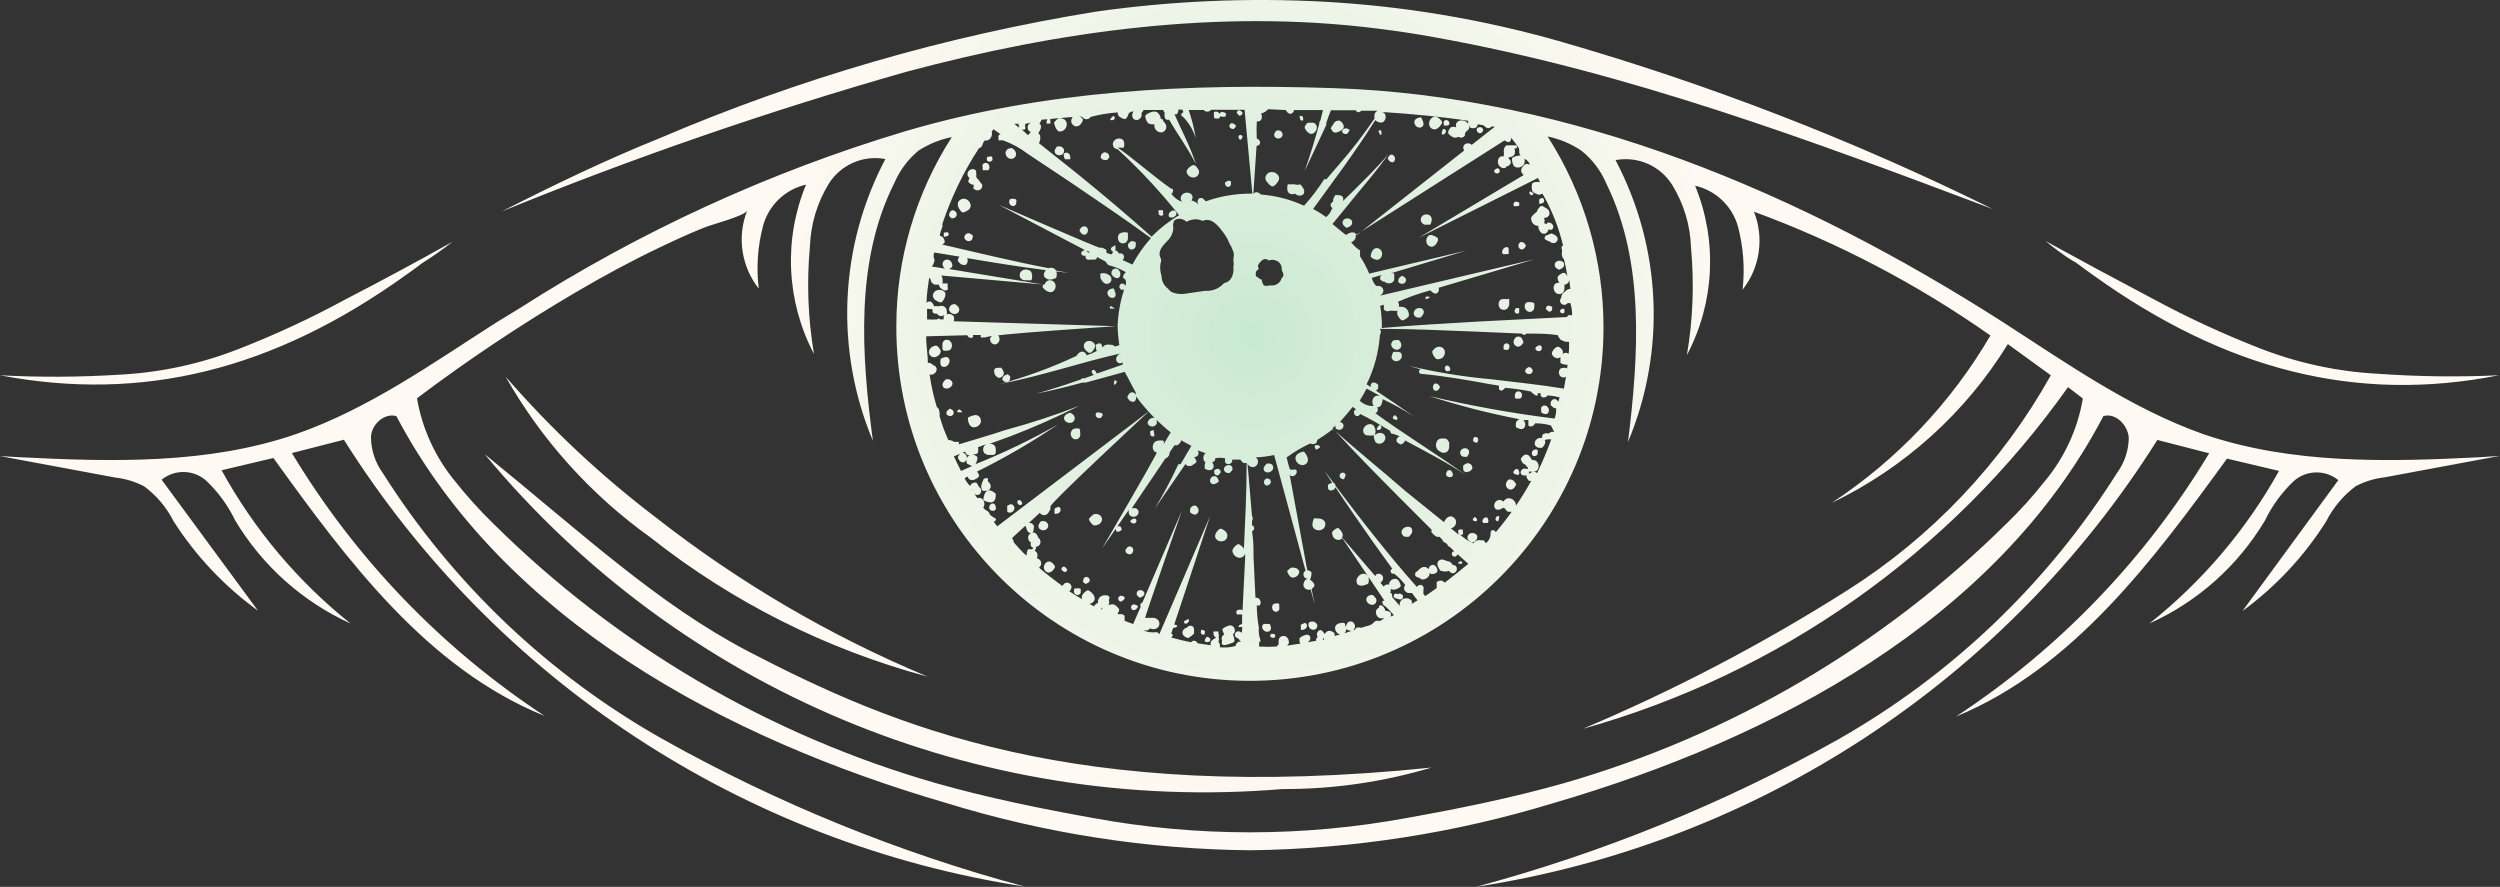 <?xml version="1.0" encoding="UTF-8"?><svg id="uuid-b49af645-7cc2-4518-a1cd-fddf7d5e10d1" xmlns="http://www.w3.org/2000/svg" xmlns:xlink="http://www.w3.org/1999/xlink" viewBox="0 0 1291.1 458"><rect x="0" y="0" width="1291.1" height="458" fill="#333333" stroke="none"/><defs><style>.uuid-6b828c7f-997e-4f95-a95a-9260231ff5ec{fill:url(#uuid-3dfa3ece-dee4-4df0-b010-fc51af169189);stroke-width:0px;}</style><radialGradient id="uuid-3dfa3ece-dee4-4df0-b010-fc51af169189" cx="646.96" cy="173.37" fx="646.96" fy="173.37" r="243.79" gradientUnits="userSpaceOnUse"><stop offset="0" stop-color="#c9e9d2"/><stop offset="1" stop-color="#fef9f2"/></radialGradient></defs><g id="uuid-90c2d807-a02b-444a-9f0b-9c50aabfbd26"><path id="uuid-561fd789-8edb-4426-b9d9-cb89648482f7" class="uuid-6b828c7f-997e-4f95-a95a-9260231ff5ec" d="M711.43,14.76c9.77,1.22,19.54,2.66,29.19,4.44,99.9,17.87,194.81,53.39,288.61,88.8-71.99-35.6-147.04-64.65-224.23-86.81-39.53-11.24-80.18-18.05-121.22-20.31-39.29-2.12-78.7-.41-117.67,5.11-77.61,12.55-153.4,34.54-225.67,65.49-27.64,11.1-54.73,24.2-81.37,37.74,68.3-27.87,138.08-51.95,209.02-72.15,78.81-21.09,161.4-32.64,243.32-22.31ZM1080.52,141.75c68.82,49.51,136.54,66.6,210.02,52.06-20.83.96-41.7.7-62.5-.78-21.05-1.11-41.77-5.61-61.39-13.32-18.78-7.34-37.1-15.83-54.84-25.42-18.43-9.69-36.93-19.65-55.5-29.86,9.44,7.66,14.1,10.32,15.65,11.1l8.55,6.22ZM210.02,141.75c2.66-1.89,5.33-3.77,7.88-5.77,5.45-3.42,10.71-7.12,15.76-11.1-18.2,10.21-36.71,20.17-55.5,29.86-17.69,9.61-35.97,18.1-54.73,25.42-19.61,7.71-40.34,12.21-61.39,13.32-20.66,1.31-41.38,1.42-62.05.33,73.49,13.99,141.2-2.55,210.02-52.06ZM386.74,336.56c-46.96-24.42-86.36-61.39-136.43-102.01,100.75,121.57,254.6,186.17,411.94,172.95,26.09.11,52.04-3.63,77.04-11.1-184.27,18.98-278.07-21.2-352.55-59.83ZM1281.33,236.1c-48.29,2.44-97.68,3.77-143.42-11.88-37.3-13.21-69.93-36.19-103.12-57.61-104.01-66.6-222.34-117.22-346.56-121.11-74.71-2.44-148.3,1-220.46,22.2-70.26,21.03-137.24,51.74-199.03,91.25l-12.54,7.66c-33.3,21.31-65.72,44.4-103.12,57.5-45.62,15.76-95.02,14.43-143.42,11.99l-9.66-.56,59.61,11.1c5.2.58,10.24,2.13,14.87,4.55,6.41,4.76,11.62,10.96,15.21,18.09,11.5,17.94,26.26,33.56,43.51,46.07l-49.73-67.6c6.78-5.53,16.58-5.29,23.09.56,6.15,5.85,11.19,12.77,14.87,20.42,13.99,23.41,34.78,42,59.61,53.28-27.22-21.71-49.86-48.62-66.6-79.15l26.75-6.33c38.19,53.06,79.59,108.79,140.09,133.21-53.13-34.9-97.75-81.3-130.54-135.76l26.86-6.88c78.19,124.31,206.51,208.52,351.66,230.78-65.1-17.5-127.78-43-186.6-75.93-58.97-33.17-108.79-80.47-144.97-137.65-3.87-5.33-6-11.73-6.11-18.32,0-6.55,6.77-12.88,13.1-11.1,55.5,105.34,169.84,166.51,283.95,199.81,50.9,15.71,103.81,23.93,157.07,24.42,53.14-.66,105.92-8.88,156.74-24.42,114-33.3,228.67-94.35,283.84-199.81,6.33-1.78,12.54,4.55,13.1,11.1-.05,6.6-2.19,13.01-6.11,18.32-35.97,57.14-85.56,104.47-144.31,137.76-58.85,32.95-121.57,58.45-186.71,75.93,145.21-22.26,273.61-106.46,351.89-230.78l26.75,6.88c-32.83,54.56-77.53,101.04-130.76,135.98,60.5-24.98,101.79-80.7,139.98-133.21l26.86,6.33c-16.92,30.41-39.66,57.19-66.94,78.81,24.83-11.18,45.63-29.7,59.61-53.06,3.68-7.65,8.72-14.57,14.87-20.42,6.51-5.85,16.31-6.08,23.09-.56l-49.51,67.6c17.23-12.6,31.92-28.34,43.29-46.4,3.62-7.11,8.83-13.3,15.21-18.09,4.64-2.41,9.68-3.95,14.87-4.55l59.61-11.1-9.77.67ZM802.79,223.22c-.63-.32-1.37-.32-2,0l-1.11.67c-.65-.2-1.35-.2-2,0-.37.02-.7.23-.89.56-.56.72-.56,1.72,0,2.44.59.44,1.41.44,2,0h2.33c-2.12,5.94-4.56,11.76-7.33,17.43-.65-.62-1.59-.83-2.44-.56-.65.22-1.25.56-1.78,1,.08-.59.08-1.19,0-1.78-.16-.64-.8-1.03-1.44-.89-.9-.32-1.9,0-2.44.78-.5.61-.5,1.5,0,2.11.32.34.76.54,1.22.56h1.44c.07.25.07.52,0,.78.27.74.69,1.42,1.22,2,.4.1.82.1,1.22,0-5.2,9.43-11.34,18.32-18.32,26.53-.26-.82-1.13-1.27-1.95-1.02-.02,0-.03.01-.05.02-.47.32-.73.88-.67,1.44.09,2.03-.82,3.98-2.44,5.22-.28-.57-.7-1.07-1.22-1.44-.4-.1-.82-.1-1.22,0-1.56-.41-3.21.21-4.11,1.55-2.54-1.21-4.9-2.78-6.99-4.66.51.32,1.16.32,1.67,0,.11-.4.11-.82,0-1.22.05-.37.05-.74,0-1.11-1.33-.56-1.78,0-2.22,0s0,2,0,2.44l-4-3.22c1.81-.34,3-2.08,2.66-3.88,0,0,0,0,0,0-.33-1.29-1.45-2.23-2.78-2.33-.8.08-1.54.43-2.11,1-.53.6-.98,1.28-1.33,2l-19.98-16.1c-12.65-11.1-25.42-21.2-37.63-32.3l1.55-1.44c0,1.33,0,1.67.89,1.89.96.57,2.2.33,2.89-.56.56-.72.56-1.72,0-2.44-.37-.43-.88-.7-1.44-.78,2.11-2.44,4.44-5,6.55-7.77l1.78,1.22c-.47.21-.85.56-1.11,1,0,1.89.78,2.44,1.55,2.55.74.04,1.42-.41,1.67-1.11,5.22,2.44,10.32,5.66,15.43,8.66.11.53.33,1.02.67,1.44,1.54.21,3.01.74,4.33,1.55-1.02.17-1.74,1.08-1.67,2.11.12.54.44,1.01.89,1.33.49.29,1.01.51,1.55.67,1.55-.89,1.89-1.44,2-2.11,10.43,5.66,21.2,11.1,31.53,17.98-15.43-11.1-31.75-20.98-46.96-32.08,0,0,.78,0,1-.67.5-.7.5-1.63,0-2.33,1.55,0,2.11-1,2.33-1.78.29-.79.48-1.61.56-2.44,5.51,2.62,10.85,5.58,15.98,8.88-6.44-4.55-12.99-8.99-19.54-13.32.6-.22,1.05-.72,1.22-1.33.05-.55.05-1.11,0-1.67-1.44-1.22-2.11-1.22-2.66-1.11-.46.09-.87.37-1.11.78-.17.5-.17,1.05,0,1.55l-2.22-1.44c3.94-7.98,6.28-16.65,6.88-25.53.67-.93.67-2.18,0-3.11,16.54,0,33.3.78,49.73,1.44l23.53,1c1,1,1.89.78,2.33,0,5.66,0,11.1,0,16.21.78.28.79.74,1.51,1.33,2.11,0,0,0,.56.89.56.72.5,1.57.77,2.44.78.41.05.82.05,1.22,0v3.66c-.46,6.89-1.35,13.75-2.66,20.54-12.65-2.11-25.31-3.33-37.85-4.88-14.21-1.28-28.3-3.58-42.18-6.88l5.99,1.78c-.54.2-.87.76-.78,1.33,0,.51.38.94.89,1,12.32,1.11,24.09,3.22,35.63,5.33l4.77.78v1.89l1.11.78c1.44-.67,1.78-1,2-1.55,4.47.36,8.92.99,13.32,1.89,2.22,2.22,3,2.33,3.55,1.89.1-.33.1-.67,0-1h1.55c-.06.4-.06.82,0,1.22.17.4.49.72.89.89,1.04.29,2.16-.11,2.78-1,2.06.16,4.1.5,6.11,1l-.67,2.33c-.78-1.33-1.89-1.67-2.78-1.22-.51.31-.9.78-1.11,1.33-.11.55-.11,1.12,0,1.67,1.44,1.44,2.11,1.67,2.78,1.55.1,1.81-.16,3.62-.78,5.33-21.8-2.7-43.45-6.6-64.83-11.66,15.28,4.94,30.85,8.95,46.62,11.99-1.44.78-1.78,1.44-1.78,2.11-.11.66-.11,1.34,0,2,2,1.11,2.78,1.11,3.44.89.56-.23,1-.67,1.22-1.22.44-1.19.08-2.52-.89-3.33h2.66v2.78c.32.34.76.54,1.22.56.99-.1,1.85-.74,2.22-1.67,2.78-.01,5.54.36,8.21,1.11l1.78,3.55ZM746.07,300.93c-.55-.73-1.42-1.15-2.33-1.11-.64.14-1.24.41-1.78.78v3.11l-5.88,4.11-1-1.11c.06-.41.06-.82,0-1.22.14-.32.14-.68,0-1,.22-.46.22-.99,0-1.44-.25-.41-.59-.75-1-1-1.67,0-2.11.67-2.33,1.11-7.22-8.1-14.1-16.43-20.87-24.87-6.77-8.44-14.21-18.09-21.09-27.31-.05-.71-.47-1.35-1.11-1.67l-4.77-6.22,4.11,6.33c-.83.09-1.6.44-2.22,1,0,1.89,0,2.33.89,2.78.43.16.9.16,1.33,0,.79-.19,1.42-.78,1.67-1.55,6.22,9.44,12.65,18.65,19.2,27.97l10.21,14.21c-.78,0-1.11,1-.89,1.55.13.39.41.71.78.89h1c2.2,1.67,4.14,3.66,5.77,5.88-.86.9-.86,2.32,0,3.22.43.49,1.02.81,1.67.89h1.78c.89,1.33,1.89,2.55,2.89,3.77l-3.11,1.89c.23-.57.23-1.21,0-1.78-1.16-1.18-2.95-1.49-4.44-.78-1.25.66-1.92,2.05-1.67,3.44.29.79.84,1.45,1.55,1.89l-5.44-6.33c0-2.11-.67-2.22-1-2.11.67-2.44,0-3.11,0-3.66-.26-.39-.66-.66-1.11-.78-.91-.04-1.78.38-2.33,1.11l-1.67-2c1.27-.69,1.77-2.26,1.11-3.55-.54-.85-1.58-1.25-2.55-1-.56,0-.89.56-1.22,1.11l-17.09-19.87c.43-.8.43-1.76,0-2.55-.34-.66-.79-1.26-1.33-1.78-.22-.31-.53-.54-.89-.67-1.05.42-2,1.06-2.78,1.89-.21.57-.21,1.2,0,1.78.29,1.4,1.46,2.44,2.89,2.55.84.07,1.66-.26,2.22-.89l13.1,19.43c-.36-.44-.81-.78-1.33-1-1.57-.28-3.14.48-3.89,1.89-.78,1.06-.78,2.5,0,3.55.67.49,1.5.72,2.33.67.8-.12,1.59-.34,2.33-.67.43-.09.8-.38,1-.78.2-.99.2-2.01,0-3l8.21,12.21c-.78,0-1,0-1.11.67s.78,2,1.22,2,4.77,4.77,4.77,4.77l-1.67.78c.23-.68.23-1.42,0-2.11-1.33-.89-1.78-.89-2.33-.78s-.67-1.33-1-1.55c-.24-.41-.54-.79-.89-1.11-.52-.41-1.25-.41-1.78,0-.14.32-.14.68,0,1-.63.18-1.16.63-1.44,1.22-.46,1.31-.07,2.77,1,3.66.94.76,2.28.76,3.22,0,.12-.36.12-.75,0-1.11,0,1.89-1.22,2.55-2.55,3.11-1.05-.54-2.34-.2-3,.78-.66.65-1.45,1.14-2.33,1.44l-4.22,1.22c-.79-.27-1.65-.27-2.44,0-.3.28-.52.62-.67,1-3.44,1.22-6.99,2.33-10.55,3.22.11-.4.11-.82,0-1.22-.73-1.15-2.13-1.69-3.44-1.33-.7.33-1.28.88-1.67,1.55-1.22-2-1.89-2.11-2.44-2-.48.06-.89.35-1.11.78-.61.82-.61,1.95,0,2.78-.36.14-.64.42-.78.78-.16.35-.16.76,0,1.11l-4.44.78c.67-.56,1.22-1,1.33-1.67.21-.82-.15-1.69-.89-2.11-.51-.16-1.05-.16-1.55,0-1.15.32-2.21.89-3.11,1.67,0,2,0,2.44.56,2.78l-7.1,1.11c.49-.3.85-.78,1-1.33.25-1.36-.37-2.73-1.55-3.44-1.05-.51-2.31-.29-3.11.56-.45.56-.65,1.28-.56,2-.06.52-.06,1.04,0,1.55-.42.31-.8.69-1.11,1.11-2.99.17-6,.17-8.99,0v-1.89c0-.67.78-.78.78-1.11-.69-1.88-1.03-3.88-1-5.88.19-.42.19-.91,0-1.33-.61-3.67-.95-7.38-1-11.1.49.22,1.06.22,1.55,0,.63-.86.63-2.03,0-2.89-.43-.8-1.34-1.21-2.22-1l-1-21.2c0-4.44,0-8.77-.78-13.21.83-.24,1.3-1.1,1.07-1.92-.02-.06-.04-.13-.07-.19-.15-.45-.53-.79-1-.89-.05-.78-.05-1.56,0-2.33.52-.73.52-1.71,0-2.44-.89-9.21-1.44-18.09-2.33-26.97.5.92,1.41,1.54,2.44,1.67,1.19.13,2.33-.55,2.78-1.67.28-.71.28-1.51,0-2.22-.23-.42-.53-.79-.89-1.11,3.17-.18,6.32-.59,9.44-1.22l16.21,59.72c-.35.24-.65.54-.89.89-.45,1.06-.13,2.29.78,3,.43.14.9.14,1.33,0-1.41.62-2.33,2.01-2.33,3.55.1,1.2,1.02,2.18,2.22,2.33.51.16,1.05.16,1.55,0l2.11,7.55-1.67-7.77c.54-.46,1.02-.98,1.44-1.55v-1c-.53-.96-1.29-1.76-2.22-2.33.32-.71.54-1.45.67-2.22.11-.59.11-1.19,0-1.78-1.33-1-1.78-.89-2.11-.89l-9.1-49.4c.17.37.49.66.89.78.97.18,1.94-.26,2.44-1.11.48-.66.48-1.56,0-2.22-.43-.16-.9-.16-1.33,0h-1.44c-.67.56-2.11-6.44-2.11-6.44.41-.15.78-.38,1.11-.67,3.48-2.5,7.2-4.65,11.1-6.44.87.44,1.9.44,2.78,0,.52-.44.8-1.1.78-1.78,2.89-1.76,5.67-3.69,8.33-5.77,11.1,12.32,22.87,24.09,34.52,35.85l16.32,16.32c0,.56-.56.89,0,1.33.66.94,1.53,1.7,2.55,2.22.47.17.98.17,1.44,0l1.44,1.44c.16.84.82,1.5,1.67,1.67l1,.89c.05.65.57,1.17,1.22,1.22l2.33,2.33c-1.22,0-1.44,1.22-1.22,1.78.16.37.43.68.78.89h1.11c1-.67,1-1,1-1.22l5.55,5c-4.22,3.44-8.1,6.66-12.21,9.77ZM683.13,330.57c.11-.51.29-.99.56-1.44-.05.44-.05.89,0,1.33l-.56.11ZM629.95,334.23c.24-.94,0-1.95-.67-2.66.56-2,0-2.33,0-2.44.28-.52.28-1.14,0-1.67.04-.44.04-.89,0-1.33h-2.55c-.13.32-.13.68,0,1-.1.93.45,1.8,1.33,2.11-1,.78-2.22,1.22-2.78,2.33-.11.55-.11,1.12,0,1.67l-6.77-1c-.36-.95-1.34-1.5-2.33-1.33-.43.15-.82.42-1.11.78-3.44-.67-6.88-1.55-10.21-2.44.35-.25.62-.6.78-1,0-.89-.56-1-.78-1l20.09-60.72-26.2,60.94c-1-1-1.33-1-1.55-1-2.58.35-5.21-.07-7.55-1.22,1.12.54,2.43.54,3.55,0l.78-.78c1.38.83,3.16.55,4.22-.67.76-1.02.76-2.42,0-3.44-.5-.63-1.21-1.06-2-1.22-.77-.11-1.56-.11-2.33,0-.35-.16-.76-.16-1.11,0h-1.33c-.44,0,18.98-55.5,18.98-55.5l-20.42,47.51c-.36.12-.67.35-.89.67-.28.48-.28,1.07,0,1.55l-1.22,2.78-2.66,6.11c-1.44-.56-3-1-4.44-1.67v-2.55c-.43-.49-1.02-.81-1.67-.89h-1.89s0-.89.67-1.44c.15-.36.15-.75,0-1.11-.56-1-1.41-1.81-2.44-2.33-.6-.28-1.29-.28-1.89,0h-1.22c-1.54.07-2.87,1.09-3.33,2.55-.67,0,0-.56,0-1.11.1-.55.1-1.11,0-1.67-1.89-.78-2.55-.67-3.11,0-.44.23-.76.63-.89,1.11l-2.44-1.33c1.34-.07,2.48-1.02,2.78-2.33.06-.83-.18-1.66-.67-2.33-.45-.72-1.05-1.33-1.78-1.78-.32-.34-.76-.54-1.22-.56-1.14.58-2.1,1.46-2.78,2.55-.28.68-.28,1.43,0,2.11-2.22-1.33-4.55-2.66-6.66-4.11.75-.58,1.16-1.5,1.11-2.44-.14-1.04-.96-1.86-2-2-.65-.1-1.3.1-1.78.56-.36.34-.7.71-1,1.11-4.11-3-8.1-6.11-11.99-9.44,1.11-.83,1.44-2.34.78-3.55-.45-.65-1.12-1.13-1.89-1.33.49-.9.49-1.99,0-2.89-.26-.41-.65-.72-1.11-.89,1-1.78.78-2,.56-2.11,1,0,1.89-.61,2.22-1.55.27-.64.27-1.36,0-2,0,0,0-.56-.78-.89-.78-2.11-1.44-2.66-2.22-2.89-1.44-.28-2.84.67-3.12,2.11-.09.48-.05.98.12,1.44.14.66.6,1.2,1.22,1.44-.16.54-.16,1.12,0,1.67.18.67.76,1.15,1.44,1.22-.39.59-1.08.89-1.78.78-.35-.18-.76-.18-1.11,0-.54.98-.77,2.1-.67,3.22-.72-.48-1.39-1.04-2-1.67-1.55-1.55-3-3.33-4.55-5-.22-.86-.55-1.68-1-2.44l6.88-6.33c1,3.33,1.55,3.55,2.22,3.66.43.17.9.17,1.33,0,.52-.57.76-1.34.67-2.11.25-.57.25-1.21,0-1.78-.49-.87-1.46-1.35-2.44-1.22l5.66-5.22c.49.81,1.39,1.28,2.33,1.22.8-.05,1.53-.46,2-1.11.44-.63.81-1.3,1.11-2,.15-.39.15-.83,0-1.22-1.22-1,51.28-49.62,51.28-49.62l-78.7,59.72-1.89-2.44c.89,0,1.33-.89,1.22-1.44-3.33-1.89-3.22-2.33-3.33-2.66-.18-.63-.63-1.16-1.22-1.44-.79-.39-1.48-.96-2-1.67.77-1.18.77-2.7,0-3.89-.69-1-1.97-1.41-3.11-1l-2.22-3.44c.28.54.65,1.03,1.11,1.44.92.61,2.16.37,2.77-.55.22-.33.34-.72.34-1.11.14-.87-.32-1.73-1.11-2.11-.35-.79-.8-1.54-1.33-2.22-.39-.15-.83-.15-1.22,0-.97.11-1.77.82-2,1.78-1.18-1.2-2.16-2.59-2.89-4.11l1.67-.89c0,.67.56,1.44,1.22,1.67.68.28,1.43.28,2.11,0,.69-.26,1.32-.64,1.89-1.11.31-.22.54-.53.67-.89-.23-.8-.6-1.56-1.11-2.22,14.46-7.12,28.41-15.25,41.74-24.31-13.72,7.82-27.96,14.68-42.63,20.54.45-.63.76-1.35.89-2.11.25-.57.25-1.21,0-1.78-.65-.7-1.61-1.03-2.55-.89l2-.56s.89,0,1-.78c.22-.87.22-1.79,0-2.66l5.11-1.89c-.73.22-1.39.64-1.89,1.22-.76,1.1-.76,2.56,0,3.66.62.55,1.4.9,2.22,1h2.44c.42-.05.82-.24,1.11-.56.32-1.16.32-2.39,0-3.55-.23-.68-.77-1.21-1.44-1.44-.68-.28-1.43-.28-2.11,0l11.1-4c12.22-4.67,24.18-9.97,35.85-15.87-12.49,4.87-25.24,9.05-38.19,12.54-7.99,2.66-16.1,5-24.2,7.44.3-.39.3-.94,0-1.33h-2.33c-.54-.37-1.14-.63-1.78-.78-.34-.22-.77-.22-1.11,0-1.9-4.12-3.46-8.39-4.66-12.77.21-.5.21-1.06,0-1.55,0-1.67-.67-2.55-1.33-2.78-1.7-5.55-2.96-11.23-3.77-16.98.53.26,1.14.26,1.67,0,1.13-.36,1.92-1.37,2-2.55,0-.97-.63-1.82-1.55-2.11-1-.56-1.33-1-1.89-1.22-.36-.1-.75-.1-1.11,0,0-4.11-.78-8.33-.89-12.54.15-.39.15-.83,0-1.22l21.2-.56c.17.4.43.74.78,1,.65.52,1.57.52,2.22,0,.06-.37.06-.74,0-1.11h4.11c-.24.37-.24.85,0,1.22.39.17.83.17,1.22,0h1.33c0-1.44,67.27-5.77,67.27-5.77l-83.92-2.55c.33-.82.33-1.73,0-2.55-.81-1.11-2.28-1.52-3.55-1,.16-.47.16-.98,0-1.44.13-1.19-.55-2.33-1.67-2.78-.68-.27-1.43-.27-2.11,0h-2.78c-.56-1.55-1.33-2.44-2.22-2.44-.62-.02-1.23.22-1.67.67,0-4.22.78-8.55,1.33-12.88.89.56.78,1.22,1,1.78.34.73.93,1.32,1.67,1.67.77.1,1.56.1,2.33,0,0,1,1.11,2.22,2.11,2.66.72.56,1.72.56,2.44,0,.16-.51.16-1.05,0-1.55.05-.55.05-1.11,0-1.67h-2.66c.16-.81.16-1.64,0-2.44-.02-.64-.3-1.24-.78-1.67l52.73,4.66c0,.89-.67,1.33,0,1.67.73.98,1.73,1.72,2.89,2.11.61.22,1.28.22,1.89,0,1.37-.77,2.02-2.39,1.55-3.89-.35-1.25-1.48-2.11-2.78-2.11-.81.02-1.58.38-2.11,1-.3.42-.56.86-.78,1.33l-49.18-8.1c.61-.23,1.14-.61,1.55-1.11.2-.46.2-.98,0-1.44-.18-1.2-1.13-2.15-2.33-2.33-1.05-.13-2.05.47-2.44,1.44-.21.57-.21,1.2,0,1.78.23.55.57,1.04,1,1.44l-6.77-1.11c.66-.72,1.12-1.6,1.33-2.55.17-.39.17-.83,0-1.22-.46-1.1-.46-2.34,0-3.44l12.99,2.11c-.47.62-.78,1.34-.89,2.11,1.22,1.78,2,2.11,2.66,2.11.5.17,1.05.17,1.55,0,.97-.87,1.25-2.28.67-3.44,13.43,2.33,26.97,4.44,40.63,6.22-1.44,1.78-1.33,3.33,0,4.11.62.53,1.41.81,2.22.78.77-.01,1.53-.2,2.22-.56,0,0,.89,0,1-.67.3-.98.3-2.02,0-3l6.55.78-6.66-1.22c-.34-.55-.84-.98-1.44-1.22-.78-.32-1.66-.32-2.44,0-18.43-3.55-36.63-7.99-54.95-12.21l1.11-.78c.21-.5.21-1.06,0-1.55-.25-1.14-1.18-2.02-2.33-2.22,0-1.44.78-3,1.22-4.44.24-.45.24-.99,0-1.44,4.59-13.82,10.93-26.99,18.87-39.18,1.11-.56,1.44-.89,1.67-1.33.26-1,.71-1.95,1.33-2.78,1.71.27,3.33-.86,3.66-2.55.25-.6.25-1.28,0-1.89l.89-1.44,3.77,2.66c-.45.03-.87.28-1.11.67-.17.39-.17.83,0,1.22-.06.4-.06.82,0,1.22h2.33c4.58,1.67,8.89,4.03,12.77,6.99l22.2,14.76c13.88,9.55,27.86,18.76,41.4,28.75-3.71,4.15-6.92,8.74-9.55,13.65l-5.11-2.33c.69-.56.96-1.49.67-2.33-.28-.54-.76-.94-1.33-1.11h-1.33c-.19-.79-.86-1.37-1.67-1.44v-2.66c0-.22-2.33.89-2.33,1.67-.07.76.47,1.44,1.22,1.55l-.78,1.22c0,.56-2.78-.67-2.78-.67v-1.44c-1.89-1.22-2.66-1.33-3.33-1.11s-52.28-22.2-52.28-22.2l44.4,23.31c-1.67.67-2,1.44-1.78,2.11l.89.89h1.33c-.06.37-.06.74,0,1.11.4.82,1.36,1.21,2.22.89h2.89c.45-.32.77-.79.89-1.33l4.33,2.33c1.11,1.67,1.55,2,2.11,2,2.91.78,5.71,1.94,8.33,3.44-1.67,1.89-1.55,2.44-1.22,3,.2.4.56.69,1,.78.46,1.06.46,2.27,0,3.33-.21-.65-.77-1.13-1.44-1.22-.66.02-1.26.4-1.55,1-.11.4-.11.82,0,1.22l.78,1h1.55c-1.96,6-3.08,12.23-3.33,18.54.07,3.38.37,6.76.89,10.1l-2.22.67c-.63-.6-1.47-.92-2.33-.89-.77-.16-1.56-.16-2.33,0-.44.08-.83.32-1.11.67-2.64,2.18-5.7,3.81-8.99,4.77-.17-.96-.92-1.72-1.89-1.89-.73-.08-1.46.17-2,.67-.53.44-.98.96-1.33,1.55-12.65,5.96-25.8,10.79-39.3,14.43,21.09-4,41.52-11.1,62.27-15.76-1.35.4-2.32,1.59-2.44,3-.02,1.16.91,2.12,2.08,2.14.5,0,.98-.16,1.36-.47v1.11l-13.43,4.66c-.89-2.22-1.78-2.11-2.33-1.67-.37.45-.37,1.1,0,1.55.24.32.54.58.89.78l-4.88,1.78c-1.33,0-1.67,0-1.78.56-7.66,2.66-15.32,5.22-23.09,7.33,7.99-1.55,15.87-3.55,23.76-5.66h1.67l20.2-5.55c2.22,3.89,3.77,7.33,5.66,10.55v1.33c-.31-.88-1.18-1.44-2.11-1.33-.59.13-1.11.49-1.44,1-.41.47-.68,1.05-.78,1.67,1,1.67,1.55,2,2.22,2.11.47.17.98.17,1.44,0,.81-.68,1.11-1.78.78-2.78,4.78,6.5,10.33,12.39,16.54,17.54l1.44,1.11-3.55,5.99v-1.55c-1.16-.34-2.39-.34-3.55,0-.65.13-1.22.54-1.55,1.11-.87,1.23-.87,2.88,0,4.11.4.38.9.65,1.44.78,0,1.22-28.2,49.51-28.2,49.51l13.76-19.87c-.11.55-.11,1.12,0,1.67.07.53.35,1.01.78,1.33.97.78,2.36.78,3.33,0,.87-.63,1.19-1.78.78-2.78-.35-.52-.85-.91-1.44-1.11h-1.89l17.32-25.64c1.36-.48,2.25-1.78,2.22-3.22l2.55-3.66c.51.11,1.04.11,1.55,0,1.67-1.33,1.78-2,1.78-2.55l5.33,2.89-5.55,9.44c-1,0-1.44,0-1.55.89-3.56,7.6-7.53,15.02-11.88,22.2l15.98-23.2c.2.34.46.65.78.89.75.28,1.58.28,2.33,0l1.89-1.22s.67-.67.67-1c-.25-.82-.66-1.57-1.22-2.22.65,0,1.28-.24,1.78-.67.65-.81.65-1.96,0-2.78l4.11,1.44c-.66.51-1.06,1.28-1.11,2.11-.23,1.3.52,2.58,1.78,3,.75.27,1.58.27,2.33,0,.7-.38,1.34-.87,1.89-1.44.1-.33.1-.67,0-1,1.72-.38,3.5-.38,5.22,0-.14.7-.14,1.41,0,2.11.22.38.58.66,1,.78.98.29,2.03-.12,2.55-1,.17-.39.17-.83,0-1.22h4.33c.36.65.85,1.22,1.44,1.67.58.17,1.2.17,1.78,0,0,15.65-.78,30.42-1.44,45.29.04-.37.04-.74,0-1.11-.48-.66-1.08-1.23-1.78-1.67-.32-.34-.76-.54-1.22-.56-1.11.58-2.04,1.46-2.66,2.55-.32.63-.32,1.37,0,2,.59,1.52,2.04,2.53,3.66,2.55,1.23-.11,2.27-.94,2.66-2.11v2.33l-1.33,26.86c-1.33-.78-2.44,0-2.89,0-.43.64-.43,1.47,0,2.11.39.15.83.15,1.22,0,.47.11.97.11,1.44,0v4.88c-2,.89-2,1.22-1.78,1.55s1.33,0,1.67,0,0,2.11,0,3.11c-.65-.7-1.65-.96-2.55-.67-.75.37-1.2,1.17-1.11,2,.12.45.4.84.78,1.11l1.22.67c.26.59.68,1.09,1.22,1.44-.44.06-.89.06-1.33,0-1.44,1.22-1.44,1.67-1.44,2.22-2.67.75-5.46.98-8.21.67ZM502.63,253.86c-.33-.62-.7-1.21-1.11-1.78.43.55.8,1.15,1.11,1.78ZM481.65,160.06c-.11.4-.11.82,0,1.22.49.58,1.26.84,2,.67,0,0,.89.78,1.44,1.11.53.26,1.14.26,1.67,0,.66-.11,1.26-.47,1.67-1-.46.36-.84.82-1.11,1.33-.05.52-.05,1.04,0,1.55h-1.67c-.78-.56-1.22-.56-1.55,0-1.77.16-3.56.16-5.33,0v-5.44c.33.06.67.06,1,0,.46.22.99.22,1.44,0,0,0,.33.56.44.56ZM498.52,233.21c.14,1.22,1.25,2.09,2.46,1.95.11-.01.21-.03.31-.06-1.03.12-1.88.87-2.11,1.89.17-.5.17-1.05,0-1.55-.29-.92-1.14-1.55-2.11-1.55-.61,0-1.19.28-1.55.78-.4.45-.7.98-.89,1.55.78,1.89,1.33,2.22,2,2.44.46.18.98.18,1.44,0,.45-.34.8-.8,1-1.33,0,1.44,0,2.11,1,2.44.62.39,1.29.69,2,.89l-5.77,2.55c-1.22-2.44-2.55-5-3.66-7.55l5.88-2.44ZM554.03,60.38c-.63.73-.92,1.71-.78,2.66.25,1.23,1.3,2.14,2.55,2.22.79,0,1.55-.32,2.11-.89.51-.56.92-1.2,1.22-1.89.15-.36.15-.75,0-1.11-.43-.54-.96-.99-1.55-1.33,1.33,0,2,1.22,2.78,1.44,1.1.32,2.28-.13,2.89-1.11,4.58-1.21,9.26-1.99,13.99-2.33-.06.89.31,1.76,1,2.33.63.4,1.3.73,2,1,.35.16.76.16,1.11,0,.78-.75,1.32-1.72,1.55-2.78.64-.73,1.59-1.1,2.55-1-1,1.1-1,2.78,0,3.89.88.69,2.12.69,3,0,.52-.39.91-.93,1.11-1.55.05-.55.05-1.11,0-1.67.45-.39.8-.88,1-1.44h10.1l.89,1.55c-.22.72-.22,1.5,0,2.22.08.53.41.98.89,1.22.44.12.9.12,1.33,0,4.55,7.88,9.88,14.99,13.88,22.98-2.89-8.88-7.33-17.32-11.1-25.75.37.06.74.06,1.11,0,.65-.64.98-1.54.89-2.44h2l.67,1.33c-.42.19-.79.45-1.11.78,0,1.11,0,1.33.78,1.55,3.07,3.12,5.35,6.92,6.66,11.1-.81-4.94-2.04-9.8-3.66-14.54h7.77c.25.28.55.51.89.67,1.03.43,2.21.11,2.89-.78h17.32l4,43.29h-1.22c-7.79.02-15.53,1.37-22.87,4-1.22-1.55-1.78-1.78-2.44-1.78-.5,0-.98.2-1.33.56-.57.88-.57,2.01,0,2.89-.89-1.11-2.15-1.86-3.55-2.11.28-.48.47-1.01.56-1.55.03-.79-.35-1.55-1-2-1.15-.72-2.62-.72-3.77,0-1.05.6-1.59,1.81-1.33,3,.24.69.71,1.28,1.33,1.67.4.06.82.06,1.22,0-3.01-.47-5.7-2.15-7.44-4.66.56-.26.9-.83.89-1.44,0-.67,0-1.22-1.11-1.22-9.77-6.88-18.2-14.65-27.42-21.09h3.11c.3-1.09.3-2.24,0-3.33-.26-.57-.74-1.01-1.33-1.22-1.37-.49-2.89-.04-3.77,1.11-.78.97-.78,2.36,0,3.33.5.51,1.17.83,1.89.89,11.46,10.51,22.07,21.91,31.75,34.08-5.19,3.07-9.97,6.8-14.21,11.1-12.43-11.1-25.64-22.2-38.52-32.64l-19.65-15.65c.59-1.04.82-2.25.67-3.44-.06-.68-.43-1.29-1-1.67,1.33-2.11,1.55-3.11,1.33-4-.15-.43-.42-.82-.78-1.11.49-.55.87-1.19,1.11-1.89l16.21-1.44ZM664.03,56.83c.67,1.11,1.11,1.55,1.67,1.78.42.22.91.22,1.33,0,.7-.32,1.17-1.01,1.22-1.78h14.99l-1.33,5.33c-.67,1-.67,1.33-.56,1.67-2.22,8.21-4.77,16.43-7.55,24.42,3.77-7.77,7.33-15.65,11.1-23.64.11-.32.11-.68,0-1,.78-2.33,1.55-4.55,2.44-6.66h12.77c.32.67,1.03,1.07,1.78,1,.43-.15.82-.42,1.11-.78h8.55c-.79.32-1.4.97-1.67,1.78-.17.73-.17,1.49,0,2.22-5.59,8.3-11.71,16.24-18.32,23.76l-6.66,7.77s-.67-.56-1.11,0c-3.06,4.79-6.52,9.32-10.32,13.54-7-3.22-14.52-5.18-22.2-5.77-1.55-1.33-2.22-1.33-2.89-1.11-.49.1-.91.43-1.11.89l1.67-24.87c.54-.05,1.05-.29,1.44-.67.52-.65.52-1.57,0-2.22-.32-.45-.79-.77-1.33-.89-.17-2.96-.17-5.92,0-8.88.82.12,1.65-.17,2.22-.78.55-1.04.55-2.29,0-3.33,1.42-.35,2.69-1.13,3.66-2.22l9.1.44ZM758.94,65.71c1.08.71,2.48.71,3.55,0,.33-.46.56-.99.67-1.55l3,.56c1.44,1.44,2.11,1.55,2.78,1.44.5-.07.94-.36,1.22-.78h1.89l-11.99,9.44c-1.08-1.06-2.81-1.06-3.89,0-.67.85-.67,2.04,0,2.89l-55.5,43.74c-.21-.53-.6-.96-1.11-1.22-.75-.28-1.58-.28-2.33,0-.76.26-1.47.63-2.11,1.11-2.44-1.78-4.66-3.77-6.99-5.66l11.88-14.54c5.77-7.1,11.88-13.99,16.98-21.54-5.77,6.99-12.43,13.32-18.87,19.76l-4.66,4.55c.34-.7.34-1.52,0-2.22-.49-.53-1.17-.85-1.89-.89-.66-.11-1.34-.11-2,0-1.22,1.89-1.22,2.55-1,3.22-.57.3-1.04.76-1.33,1.33-.21.82.15,1.69.89,2.11-.37.55-.66,1.15-.89,1.78-.61,1.09-1.4,2.06-2.33,2.89-2.15-1.57-4.41-2.98-6.77-4.22l15.65-21.54c5.66-7.99,11.1-15.76,16.43-24.31.88.86,2.1,1.31,3.33,1.22.61-.09,1.14-.46,1.44-1,.81-1.13.81-2.65,0-3.77-.33-.29-.7-.51-1.11-.67,14.99,1,29.97,2.33,44.4,4.55-.17.47-.17.98,0,1.44.09.58.41,1.1.89,1.44l-.22.44ZM711.77,153.07c.47.16.98.16,1.44,0h-1.33c.09-.13.13-.29.11-.44l-.22.44ZM712.54,204.35h-1.33c-.7.08-1.34.44-1.78,1-.94,1.29-.94,3.04,0,4.33-2.69.13-5.31-.87-7.22-2.78,1.29-2.01,2.48-4.08,3.55-6.22l6.77,3.66ZM648.94,143.19c-.62-1.02-.62-2.31,0-3.33.36-.39.77-.73,1.22-1-.63-.78-.63-1.89,0-2.66,1.44-2,2.44-2.44,3.44-2.44.6.05,1.16.33,1.55.78,1.21-.48,2.56-.48,3.77,0,1.65.56,2.83,2.04,3,3.77.06.4.06.82,0,1.22,1.11,1.78,1.22,3.33,0,4-.16.74-.5,1.43-1,2-.32.39-.69.73-1.11,1-.77.57-1.7.88-2.66.89h-1.55c-.94.28-1.94.28-2.89,0-.6-.9-.98-1.92-1.11-3-.98-.27-1.84-.85-2.44-1.67l-.22.44ZM610.86,151.85c-1.86.09-3.71-.21-5.44-.89-.88-.44-1.64-1.09-2.22-1.89-.46-.31-.87-.68-1.22-1.11-1.37-1.48-2.13-3.42-2.11-5.44-.69-2.07-.88-4.28-.56-6.44.44-.86.48-1.88.11-2.78-1.78-3.44.89-6.22,3.22-8.66,2.03-1.81,3.24-4.38,3.33-7.1-.35-1.33-.11-2.75.67-3.89,1.5-.9,3.38-.9,4.88,0,.45.17.84.48,1.11.89.99-.49,2.03-.86,3.11-1.11,1.8-.4,3.68-.16,5.33.67,4.66-2.22,8.44,2.89,11.1,6.55,1.12,1.49,2.02,3.13,2.66,4.88.88,1.39,1.59,2.88,2.11,4.44.39,1.11.39,2.33,0,3.44.1.4.1.82,0,1.22.27,1.06.27,2.16,0,3.22.27,1.86-.04,3.76-.89,5.44-.74,1.54-2.2,2.62-3.89,2.89-2.43,2.81-6.06,4.3-9.77,4l-11.54,1.67ZM533.16,63.04c-.5.18-.98.4-1.44.67-1.01.84-1.29,2.28-.67,3.44.29.5.77.86,1.33,1-.52.52-1,1.08-1.44,1.67l-3.44-3.11c.57.39,1.32.39,1.89,0,.22-.42.22-.91,0-1.33.1-.44.1-.89,0-1.33,1.34-.41,2.72-.71,4.11-.89,0,0,.11-.33.22-.22l-.56.11ZM525.94,65.71l-2.11-1.78h2.22c-.08.59.08,1.19.44,1.67l-.56.11ZM562.46,130.65l-1-.67c-1.33-1,1.11,0,1.11,0l-.11.67ZM806.68,126.98c-.32.63-.32,1.37,0,2,.05.52.05,1.04,0,1.55-.19.42-.19.91,0,1.33.05.77.41,1.49,1,2,.75,2.89,1.34,5.82,1.78,8.77-.32-.65-.77-1.21-1.33-1.67h-.89c-1.03.34-1.95.95-2.66,1.78-.25.57-.25,1.21,0,1.78.35,1.36,1.49,2.37,2.89,2.55,1.47.12,2.75-.97,2.88-2.43,0-.08,0-.15,0-.23l.67,4.77c-.67.01-1.32.21-1.89.56-.66.65-1.36,1.24-2.11,1.78-.45.61-.68,1.35-.67,2.11-.38.44-.61.98-.67,1.55-.05.95.54,1.81,1.44,2.11.49.22,1.06.22,1.55,0,.38-.2.72-.46,1-.78h1.33c.64,2.09.94,4.26.89,6.44-1.67-.56-2.44,0-2.55.78l-45.73,2.33c-16.65,1-33.3,1.89-49.95,3.33-.06-.37-.06-.74,0-1.11-.02-3.46-.31-6.91-.89-10.32l1.89-.56v2.44c.75.92,2.04,1.19,3.11.67.63-.07,1.26-.07,1.89,0,.7.09,1.41.09,2.11,0-.28.75-.28,1.58,0,2.33.35.75.84,1.43,1.44,2,.26.36.67.6,1.11.67,1.19-.38,2.27-1.07,3.11-2,.26-.64.26-1.36,0-2-.27-1.57-1.53-2.78-3.11-3-.59-.12-1.19-.12-1.78,0,.04-.92-.15-1.84-.56-2.66,5.39-2.38,10.96-4.34,16.65-5.88,1.89,1.89,2.66,1.78,3.33,1.55,1-.58,1.43-1.81,1-2.89l49.62-14.76-80.03,18.87c1.14-.45,1.88-1.55,1.89-2.78-.13-1.05-.87-1.92-1.89-2.22-.58-.15-1.19-.15-1.78,0-1.16-1.16-1.97-2.62-2.33-4.22l5.22-1.55c-.38.25-.69.59-.89,1-.05.44-.05.89,0,1.33,1.11,1.11,1.55,1.22,2.11,1.11.96.87,2.31,1.17,3.55.78.72-.27,1.28-.84,1.55-1.55.11-.74.11-1.48,0-2.22.11-.4.11-.82,0-1.22-.62-.18-1.27-.18-1.89,0l39.18-11.77-50.17,11.88c-1.3-3.14-2.9-6.15-4.77-8.99.11-.62.11-1.26,0-1.89.16-.35.16-.76,0-1.11-1.76-1.12-3.3-2.55-4.55-4.22,1.11-.35,1.98-1.22,2.33-2.33.06-.44.06-.89,0-1.33l76.93-48.95c1.89,1.44,2.78,1,3.11,0,.28-.48.28-1.07,0-1.55,1.66,1.86,3.14,3.87,4.44,5.99-.1.36-.1.75,0,1.11-.12.84.13,1.68.67,2.33h-1.11c-.79.17-1.57.39-2.33.67-.4.17-.74.43-1,.78-.03,1.23.24,2.45.78,3.55.37.59.98.99,1.67,1.11,1.57.28,3.14-.48,3.89-1.89.33-.86.33-1.81,0-2.66.29.31.69.51,1.11.56.78.68,1.42,1.51,1.89,2.44-1.44,0-2-.67-2.44,0-.48.07-.87.42-1,.89-.82.63-1.24,1.64-1.11,2.66.16.79.64,1.47,1.33,1.89l-54.28,32.41,61.61-30.86,1,2.22c-.95-.24-1.94-.24-2.89,0-.44.08-.83.32-1.11.67-.31,1.2-.31,2.46,0,3.66.27.67.85,1.17,1.55,1.33l1.33.67c.39.17.83.17,1.22,0l1.22-.44c4.83,8.4,8.41,17.44,10.66,26.86l-.56.11ZM715.98,142.63c-.42-.22-.91-.22-1.33,0h1.44s-.11-.22-.11,0ZM1055.88,248.64c-5.97,7.62-12.46,14.81-19.43,21.54-63.79,63.3-142.52,109.5-228.89,134.32-26.75,7.55-53.95,13.1-81.26,17.98-53.43,9.82-108.2,9.82-161.62,0-27.31-4.88-54.5-10.43-81.14-17.98-86.42-24.79-165.19-70.99-229-134.32-6.93-6.75-13.42-13.95-19.43-21.54-10.25-12.33-17.06-27.15-19.76-42.96,26.38-19.88,53.88-38.22,82.37-54.95,14.21-8.33,28.75-16.21,43.74-23.31,7.22-3.44,14.43-6.77,22.2-9.88,3.33-1.44,20.98-5.99,22.2-8.77-5.3,13.54-3.02,28.88,5.99,40.29-1.33-10.85-.58-21.85,2.22-32.41,2.89-10.66,11.43-18.86,22.2-21.31-11.69,28.32-10.19,60.37,4.11,87.47-3.12-18.33-3.82-36.99-2.11-55.5.4-11.42,3.72-22.54,9.66-32.3,6.17-9.93,17.81-15.05,29.31-12.88-23.8,45.11-26.17,98.5-6.44,145.53-5.88-44.4-9.32-92.69,11.1-133.21,2.77-6.46,7.03-12.16,12.43-16.65,5.24-3.41,11.08-5.78,17.21-6.99-18.73,29.14-28.67,63.05-28.64,97.68-.28,100.85,81.25,182.83,182.1,183.11,100.85.28,182.83-81.25,183.11-182.1.1-35.1-9.92-69.48-28.86-99.03,6.23,1.29,12.15,3.78,17.43,7.33,5.7,4.56,10.17,10.47,12.99,17.21,19.87,40.63,16.54,88.8,11.1,133.21,19.73-47.03,17.36-100.42-6.44-145.53,11.49-2.17,23.13,2.94,29.31,12.88,5.99,9.74,9.32,20.88,9.66,32.3,1.72,18.51,1.01,37.17-2.11,55.5,14.33-27.08,15.88-59.14,4.22-87.47,10.77,2.45,19.31,10.65,22.2,21.31,2.76,10.57,3.55,21.56,2.33,32.41,8.99-11.43,11.23-26.77,5.88-40.29,43.31,15.91,84.36,37.4,122.11,63.94-20.31,34.76-48.39,64.36-82.03,86.47,37.58-18.05,69.17-46.53,91.02-82.03l22.2,16.1c-25.22,45.16-61.32,83.32-105.01,111.01-43.53,27.61-89.27,51.56-136.76,71.6,101.32-28.34,189.82-90.65,250.65-176.5l7.66,5.88c-2.66,15.78-9.48,30.57-19.76,42.85ZM336.01,277.62c42.31,33.43,91,57.86,143.09,71.82-50.25-20.96-97.44-48.59-140.31-82.14-28.34-21.54-54.38-45.94-77.7-72.82,18.63,32.84,44.2,61.21,74.93,83.14ZM583.33,128.54c.99.61,2.29.31,2.9-.68.2-.33.31-.71.32-1.09.05-.55.05-1.11,0-1.67-1.78-.78-2.44-.78-3,0-.46.23-.82.62-1,1.11-.16.86.14,1.74.78,2.33ZM581.33,125.32c.59-.42.99-1.06,1.11-1.78.16-.73.16-1.49,0-2.22.16-.35.16-.76,0-1.11-1.04-.37-2.18-.37-3.22,0-.67.1-1.24.51-1.55,1.11-.62,1.31-.35,2.86.67,3.89.9.59,2.06.64,3,.11ZM522.39,82.03c1.15-.03,2.12-.87,2.33-2,.05-.78-.14-1.56-.56-2.22-.44-.53-.96-.98-1.55-1.33-2.22,0-2.78,1-3.11,1.67-.28.52-.28,1.14,0,1.67.27,1.36,1.51,2.3,2.89,2.22ZM549.48,79.36c-.22.46-.22.99,0,1.44.02.53.21,1.04.56,1.44h2.66c.14-.36.14-.75,0-1.11.1-.99-.5-1.91-1.44-2.22-.63-.19-1.31-.02-1.78.44ZM549.14,76.59c-.38-.46-.88-.8-1.44-1h-1.78c-1.22,1.55-1.33,2.22-1.22,2.89.08.53.41.98.89,1.22.93.67,2.18.67,3.11,0,.93-.77,1.12-2.11.44-3.11ZM540.6,63.82h1.78c.22,0,0-2,0-2.33-.44-.28-1-.28-1.44,0-.67,1.78-.56,2.11-.33,2.33ZM500.52,120.43c-1.67,0-2.11.89-2.33,1.44-.22.42-.22.91,0,1.33.43.93,1.42,1.48,2.44,1.33.86-.13,1.53-.81,1.67-1.67.13-.47.13-.97,0-1.44l-1.78-1ZM488.42,120.1h-1v2c0,.33,2.11,0,2.44-.67.25-.58,0-1.26-.56-1.55-.31,0-.62.07-.89.22ZM483.76,149.96c-1.26.44-2.07,1.66-2,3,.18.78.61,1.48,1.22,2l2.11,1.11c.4.11.82.11,1.22,0,.86-.81,1.48-1.85,1.78-3,.23-.65.23-1.35,0-2-1.05-1.28-2.8-1.73-4.33-1.11ZM578,139.75c-.53-.93-1.68-1.31-2.66-.89-.56.23-1,.67-1.22,1.22-.15.58-.15,1.19,0,1.78,1.33,1.55,2,1.78,2.78,1.78.53.02,1.03-.23,1.33-.67.59-1.02.5-2.29-.22-3.22ZM572.23,146.52c1.11-.27,1.86-1.3,1.78-2.44-.07-.68-.38-1.31-.89-1.78-.55-.4-1.15-.73-1.78-1-1.78-.56-2.66,0-3,0-.2.34-.2.77,0,1.11-.11.4-.11.82,0,1.22,1.22,2.66,2.66,3.22,3.89,2.89ZM493.2,157.06c-2.11,0-2.66,1.11-2.89,1.78-.22.53-.22,1.13,0,1.67.57,1.11,1.75,1.76,3,1.67,1.1-.14,1.97-1.01,2.11-2.11,0-.65-.24-1.28-.67-1.78-.44-.5-.96-.92-1.55-1.22ZM514.51,177.71c1.16-.45,1.85-1.65,1.67-2.89-.04-1.06-.83-1.95-1.89-2.11-.65,0-1.28.24-1.78.67-.52.37-.94.87-1.22,1.44,0,2,1,2.55,1.67,2.89.49.22,1.06.22,1.55,0ZM487.2,181.04c.77.16,1.56.16,2.33,0,.61,0,1.19-.28,1.55-.78.76-1.1.76-2.56,0-3.66-.65-.99-1.89-1.4-3-1-.63.32-1.11.88-1.33,1.55-.1.7-.1,1.41,0,2.11-.12.32-.12.68,0,1l.44.78ZM562.24,182.15c.35.16.76.16,1.11,0,.89-.65,1.58-1.53,2-2.55.28-.56.28-1.22,0-1.78-.67-1.3-2.13-1.98-3.55-1.67-1.19.21-2.07,1.23-2.11,2.44.02.74.3,1.44.78,2,.5.61,1.1,1.14,1.78,1.55ZM566.13,180.93c.36.15.75.15,1.11,0,.89.02,1.68-.58,1.89-1.44.24-.74-.03-1.55-.67-2-.46-.22-.99-.22-1.44,0l-1.22.56c.33,2,.33,2.55.33,2.89ZM575.56,196.47c-.67,2.11,0,2.33,0,2.33,0,0,1.44-1.11,1.22-1.67-.16-.52-.7-.81-1.22-.67ZM606.53,111.89c.73-.38,1.14-1.19,1-2-.13-.48-.45-.88-.89-1.11-.44-.1-.89-.1-1.33,0-1.44.89-1.67,1.33-1.67,1.89-.18.39-.18.83,0,1.22.85.67,2.04.67,2.89,0ZM598.76,111.11c.56.43,1.33.43,1.89,0,.17-.39.17-.83,0-1.22.05-.44.05-.89,0-1.33h-2.33c-.14.32-.14.68,0,1-.11.56.06,1.14.44,1.55ZM559.36,121.1c.43.17.9.17,1.33,0,.93-.59,1.38-1.71,1.11-2.78-.22-.91-1.07-1.52-2-1.44-.55.04-1.06.27-1.44.67-.37.43-.67.92-.89,1.44.78,1.55,1.22,1.89,1.89,2.11ZM592.55,63.15c.44.6,1.14.97,1.89,1,.58.15,1.19.15,1.78,0-.08.48-.08.97,0,1.44.34,1.45,1.53,2.54,3,2.78,1.26.17,2.47-.57,2.89-1.78.27-.71.27-1.51,0-2.22-.34-.66-.79-1.26-1.33-1.78,0-.67-.54-1.22-1.22-1.23-.04,0-.08,0-.12,0,0-1.22-.89-2.89-2.11-3.55-.83-.27-1.72-.27-2.55,0-.86.26-1.68.63-2.44,1.11-.4.22-.72.57-.89,1,.11,1.15.49,2.25,1.11,3.22ZM639.61,70.37c0,1.67.78,1.78,1.11,1.78s1.22-1.44.89-1.89c-.3-.43-.82-.65-1.33-.56-.27.16-.5.39-.67.67ZM636.95,66.71c1.11-.89,1.33-1.33,1.33-1.78s-1.89-1.67-2.55-1.22c-.64.34-.96,1.08-.78,1.78.16.37.43.68.78.89l1.22.33ZM640.39,59.82c1.11-.67,1.33-1,1.33-1.44s-1.33-1.67-2-1.44c-.62.2-1.03.79-1,1.44.89,1.11,1.22,1.33,1.67,1.44ZM631.4,60.27h1.33c.67-1.22.67-1.67,0-2s-2.11-.78-2.55,0c-.44.47-.44,1.2,0,1.67.33.29.78.42,1.22.33ZM662.04,70.59c.48-.66.48-1.56,0-2.22-.29-.45-.72-.8-1.22-1h-1.55c-1.22,1.33-1.33,2-1.22,2.55.08.44.32.83.67,1.11,1.01.8,2.47.63,3.28-.37.02-.02.04-.05.05-.07ZM676.24,68.93c.6.28,1.29.28,1.89,0,1.35-.69,2.1-2.16,1.89-3.66-.21-.83-.78-1.52-1.55-1.89h-3.11c-.6.49-1.09,1.09-1.44,1.78-.17.39-.17.83,0,1.22.55,1.03,1.36,1.91,2.33,2.55ZM695.11,112.88c-1.03.17-1.79,1.06-1.78,2.11.04.63.32,1.23.78,1.67.38.46.88.8,1.44,1,2-.78,2.44-1.33,2.66-2,.17-.5.17-1.05,0-1.55-.62-1.09-1.91-1.59-3.11-1.22ZM777.04,86.8s.67,0,1-.89c1.2-.06,2.16-1.02,2.22-2.22-.03-.57-.31-1.11-.78-1.44-1-1.11,0-1,.89-1.22.67-.15,1.27-.55,1.67-1.11.5-1.05.5-2.28,0-3.33.36.14.75.14,1.11,0,.37-.45.37-1.1,0-1.55h-5.11c-.65.45-1.13,1.12-1.33,1.89-.16.84-.16,1.71,0,2.55-.15.39-.15.83,0,1.22h-.67c-.66-.04-1.31.2-1.78.67-.93,1.25-.93,2.96,0,4.22.64.88,1.7,1.35,2.78,1.22ZM764.05,68.82c.76.02,1.46-.42,1.78-1.11.09-.33.13-.66.11-1l-.89-1c-1.55,0-2,0-2.33.78-.16.35-.16.76,0,1.11.24.59.73,1.03,1.33,1.22ZM755.61,62.27c-1.37-.35-2.81.23-3.55,1.44-.22.69-.22,1.42,0,2.11-.9-.47-1.98-.47-2.89,0-.51.56-.92,1.2-1.22,1.89v1.22c.71.88,1.62,1.56,2.66,2,.61.23,1.28.23,1.89,0,.45-.26,1-.26,1.44,0,.42.22.91.22,1.33,0,.47-.15.89-.42,1.22-.78,0-2.11,1-2.44,1.55-2.89.51-.49.79-1.18.78-1.89-.31-1.61-1.6-2.86-3.22-3.11ZM772.49,89.46c.35.16.76.16,1.11,0,.33-.12.64-.31.89-.56,0-1.22,0-1.55-.67-1.89s-2.11.56-2.22,1.33c.06.51.4.94.89,1.11ZM784.59,105.89c.06-.4.06-.82,0-1.22-1.44-.89-2.33-.56-2.66,0-.41.52-.41,1.25,0,1.78.36.11.75.11,1.11,0h1.11c.44-.22.44-.33.44-.56ZM724.09,142.41c-1.55.89-1.78,1.44-1.89,2.11-.11.4-.11.82,0,1.22.7.77,1.8,1.03,2.78.67.82-.35,1.29-1.23,1.11-2.11-.08-.53-.41-.98-.89-1.22-.32-.29-.7-.52-1.11-.67ZM710.43,128.2c-.71.2-1.31.68-1.67,1.33-.42.63-.69,1.36-.78,2.11-.16.35-.16.76,0,1.11.84.75,1.88,1.25,3,1.44.66.01,1.29-.22,1.78-.67,1.05-1.01,1.32-2.58.67-3.89-.54-1.12-1.78-1.72-3-1.44ZM737.85,153.29c-.44-.28-1-.28-1.44,0-.32.34-.32.88,0,1.22,2.11-.67,2.11-1,1.89-1.22-.14-.04-.3-.04-.44,0ZM730.97,159.84c-.81.72-1.08,1.88-.67,2.89.36.58.91,1.01,1.55,1.22.62.1,1.26.1,1.89,0,1.55-1.67,1.67-2.44,1.55-3.11-.09-.58-.41-1.1-.89-1.44-1.12-.6-2.51-.42-3.44.44ZM778.15,154.51c-.84-.16-1.71-.16-2.55,0-.59.15-1.08.56-1.33,1.11-.62,1.31-.35,2.86.67,3.89,1,.71,2.33.71,3.33,0,.53-.52.92-1.17,1.11-1.89.11-.74.11-1.48,0-2.22.09-.36.09-.75,0-1.11l-1.22.22ZM784.47,159.17c-.54-.18-1.12-.18-1.67,0-.89,1.22-.67,2.11,0,2.55.51.32,1.16.32,1.67,0,.22-2.22.22-2.33,0-2.55ZM791.36,156.18c-.95-.23-1.94-.23-2.89,0-.51.28-.88.76-1,1.33-.29,1.25.25,2.54,1.33,3.22,1.09.68,2.53.35,3.21-.74.27-.44.39-.96.34-1.48.11-.62.11-1.26,0-1.89-.28-.25-.63-.4-1-.44ZM800.01,157.84c-1.33,0-1.55.89-1.67,1.33s1.33,2,2.11,1.78c.69-.11,1.18-.74,1.11-1.44.14-.36.14-.75,0-1.11l-1.55-.56ZM777.04,180.6c.62.15,1.27.15,1.89,0,1-1.55.67-2.55,0-3-.7-.49-1.67-.32-2.16.39-.19.28-.29.61-.28.95-.05.44-.05.89,0,1.33.09.22.32.35.56.33ZM783.81,179.04c.66.01,1.29-.22,1.78-.67.47-.47.88-.99,1.22-1.55-.67-2.11-1.22-2.66-1.89-2.89-.54-.16-1.12-.16-1.67,0-1.1.62-1.72,1.85-1.55,3.11.22,1.04,1.06,1.84,2.11,2ZM794.13,181.26c.39.15.83.15,1.22,0,.35-.24.65-.54.89-.89,0-1.44,0-1.78-.89-2s-2.44.78-2.44,1.67c.15.6.62,1.07,1.22,1.22ZM782.7,205.8c.73.16,1.49.16,2.22,0,0,0,.78,0,.89-.78.47-.87.24-1.96-.56-2.55-.66-.48-1.56-.48-2.22,0-.35.37-.58.83-.67,1.33-.06.48-.06.96,0,1.44,0,0,.11.44.33.56ZM790.25,193.14c.78-.24,1.32-.96,1.33-1.78-.11-.46-.34-.88-.67-1.22l-1.22-.67c-1.44.67-1.78,1.11-1.89,1.55-.17.39-.17.83,0,1.22.56.76,1.52,1.12,2.44.89ZM809.01,190.03c-.7-.12-1.41-.12-2.11,0-.52.03-1,.27-1.33.67-.67,1.01-.67,2.32,0,3.33.64.79,1.7,1.1,2.66.78.57-.32,1-.83,1.22-1.44.12-.59.12-1.19,0-1.78,0-1.33-.22-1.44-.44-1.55ZM720.31,214.34c-.89.78-1,1.11-1,1.55s1.55,1.22,2.11.89c.33-.37.38-.91.11-1.33-.33-.45-.74-.82-1.22-1.11ZM711.43,222.11c1.44,0,2-.67,2-1.44-.03-.58-.43-1.08-1-1.22-2,1.89-1.33,2.66-1,2.66ZM712.43,223.56c-.74.14-1.45.4-2.11.78-.36.12-.67.35-.89.67.05,1.13.36,2.23.89,3.22.39.47.95.79,1.55.89,1.41.21,2.79-.57,3.33-1.89.53-1.06.25-2.35-.67-3.11-.62-.42-1.36-.61-2.11-.56ZM710.43,222.89c-.05-.89-.28-1.76-.67-2.55-.31-.58-.82-1.01-1.44-1.22-1.46-.3-2.95.32-3.77,1.55-.76,1.02-.76,2.42,0,3.44.57.53,1.33.81,2.11.78.77.11,1.56.11,2.33,0,0,0,.78,0,1-.67.28-.39.43-.85.44-1.33ZM759.5,275.4c-1.02.3-1.71,1.26-1.67,2.33.1.61.41,1.16.89,1.55.47.4,1,.73,1.55,1,2-.89,2.33-1.55,2.55-2.22.17-.5.17-1.05,0-1.55-.75-1.05-2.1-1.5-3.33-1.11ZM724.86,272.84c-1.1.77-1.37,2.3-.6,3.4.31.44.75.77,1.27.93.7.12,1.41.12,2.11,0,1.67-1.67,1.78-2.44,1.67-3.22,0-.61-.28-1.19-.78-1.55-1.19-.64-2.66-.46-3.66.44ZM752.84,290.83c1.89.78,2.33,0,2.33,0-.01-.49-.32-.93-.78-1.11q-1.67,1-1.55,1.11ZM761.38,267.07c-.67.78-.78,1.11-.78,1.44s1.55,1,2,.56c.32-.34.32-.88,0-1.22-.55-.78-.89-.78-1.22-.78ZM768.05,267.29c-.8-.28-1.68.05-2.11.78-.48.58-.48,1.42,0,2,.36.1.75.1,1.11,0h1.33c.67-1.33,0-1.89,0-2.33-.08-.17-.19-.32-.33-.44ZM720.76,304.37c.68-.18,1.32-.48,1.89-.89.34-.21.61-.52.78-.89-.2-1.09-.65-2.12-1.33-3-.45-.43-1.05-.66-1.67-.67-1.41,0-2.64.96-3,2.33-.34,1.13.12,2.36,1.11,3,.7.32,1.49.36,2.22.11ZM722.2,306.81c-1.78-.56-2.33,0-2.44.78-.14.58.2,1.17.78,1.33,1.89.56,2.55.89,3.22.56.33-.17.61-.44.78-.78v-1.11c0-.33-1.33-1.11-1.78-1.11-.21.07-.39.19-.55.33ZM708.55,312.36c1.23.04,2.25-.91,2.3-2.14.02-.61-.21-1.2-.63-1.64-.36-.52-.81-.97-1.33-1.33-2.22,0-2.78.89-3.11,1.55-.22.53-.22,1.13,0,1.67.48,1.12,1.56,1.85,2.78,1.89ZM654.93,247.2c-.35-.16-.76-.16-1.11,0-.8.43-1.21,1.34-1,2.22.14.71.72,1.25,1.44,1.33.5,0,.98-.2,1.33-.56.34-.3.61-.68.78-1.11-.11-1.33-.56-1.67-1.44-1.89ZM656.71,243.2c.81-.63,1.09-1.73.67-2.66-.29-.57-.82-.98-1.44-1.11-.59-.11-1.19-.11-1.78,0-1.44,1.55-1.67,2.22-1.55,2.89.07.53.35,1.01.78,1.33,1.09.58,2.43.4,3.33-.44ZM673.14,233.21c-1.23.2-2.39.73-3.33,1.55-.51.49-.79,1.18-.78,1.89.09,1.63,1.2,3.01,2.78,3.44,1.34.38,2.77-.22,3.44-1.44.28-.79.28-1.65,0-2.44-.25-.82-.67-1.57-1.22-2.22,0,0-.44-.78-.89-.78ZM656.37,323.91c-.12-.59-.35-1.15-.67-1.67h-3.11c-.39.3-.67.74-.78,1.22-.07,1.18.66,2.27,1.78,2.66.9.36,1.94.09,2.55-.67.24-.48.31-1.03.22-1.55ZM660.37,311.7c-.58-.16-1.19-.16-1.78,0-.47,0-.92.19-1.22.56-.55.84-.55,1.93,0,2.78.44.78,1.39,1.12,2.22.78.5-.21.9-.61,1.11-1.11.04-.52.04-1.04,0-1.55,0-1.33-.11-1.44-.33-1.44ZM611.97,322.02c.7.19,1.44-.14,1.78-.78.37-.45.37-1.1,0-1.55-2.55,1-2.44,1.44-2.22,1.78s.11.56.44.56ZM615.64,323.35c-.52-.28-1.14-.28-1.67,0-.49.17-.91.48-1.22.89-1.25.27-2.14,1.38-2.11,2.66.12.71.52,1.35,1.11,1.78.57.41,1.21.71,1.89.89,1.09-.66,2.09-1.44,3-2.33.22-3-.33-3.66-1-3.89ZM579.56,307.81c-.38-.2-.84-.2-1.22,0-.35.28-.65.62-.89,1,0,1.33.78,1.78,1.22,1.89s2.33-1.11,2.22-2c-.25-.52-.76-.86-1.33-.89ZM588.33,304.81c-.95.25-1.51,1.22-1.26,2.17.08.31.25.6.49.83.33.39.75.7,1.22.89,1.55-.67,1.89-1.11,2.11-1.55.18-.39.18-.83,0-1.22-.48-.92-1.55-1.39-2.55-1.11ZM595.54,222.11l-1.55.56c0,1.44,0,2.22.56,2.44.49.39,1.18.39,1.67,0-.33-3-.44-3-.67-3ZM594.21,220.12c.57.21,1.2.21,1.78,0,.53-.35,1.01-.76,1.44-1.22,0-2.11,0-2.66-1.22-3-.46-.2-.98-.2-1.44,0-1.17.32-2.01,1.34-2.11,2.55.17.8.77,1.44,1.55,1.67ZM521.72,260.41l-1.55.78v3c.32.34.76.54,1.22.56,1.13.04,2.14-.69,2.44-1.78.24-.89-.12-1.83-.89-2.33-.38-.19-.8-.27-1.22-.22ZM526.83,258.3c-1.11,0-1.33,0-1.44.89s.89,1.78,1.55,1.67c.53-.05.95-.47,1-1-.56-1.22-.78-1.33-1.11-1.55ZM545.81,262.08c-.46.11-.88.34-1.22.67v2.55c.36.15.75.15,1.11,0,.94-.02,1.75-.65,2-1.55.22-.76-.1-1.58-.78-2-.39,0-.78.12-1.11.33ZM540.93,272.84c.59-.79.59-1.87,0-2.66-.34-.55-.91-.92-1.55-1-.58-.17-1.2-.17-1.78,0-1.33,1.55-1.44,2.33-1.22,3,.08.53.41.98.89,1.22,1.18.78,2.76.54,3.66-.56ZM503.08,214.45c-.81.16-1.59.42-2.33.78,0,0-.78,0-.89.89,0,1.22.34,2.41,1,3.44.43.58,1.07.98,1.78,1.11,1.6.11,3.09-.77,3.77-2.22.48-1.28.08-2.72-1-3.55-.66-.52-1.53-.69-2.33-.44ZM490.75,211.01c-1.44.78-1.78,1.22-1.89,1.78-.11.4-.11.82,0,1.22.6.7,1.55,1,2.44.78.76-.25,1.26-.98,1.22-1.78-.02-.49-.26-.94-.67-1.22l-1.11-.78ZM579.23,273.51c.1-.66-.21-1.32-.78-1.67-.39-.17-.83-.17-1.22,0l-1,.56c0,1.44,0,1.78.56,2.11s2.33-.22,2.44-1ZM586,270.29c.6-.21.98-.81.89-1.44-.03-.43-.28-.81-.67-1h-1c-1.22.67-1.44,1.11-1.44,1.55s1.55,1.22,2.22.89ZM633.84,276.62c0-.79-.32-1.55-.89-2.11-.55-.54-1.19-.99-1.89-1.33-.39-.17-.83-.17-1.22,0-.94.67-1.67,1.6-2.11,2.66-.28.64-.28,1.36,0,2,.71,1.31,2.21,1.99,3.66,1.67,1.44-.17,2.51-1.43,2.44-2.89ZM668.7,293.27c-.69-.21-1.42-.21-2.11,0l-1.67,1.33c-.12.32-.12.68,0,1,.41,1,1.05,1.87,1.89,2.55.57.2,1.2.2,1.78,0,1.33-.36,2.31-1.51,2.44-2.89-.28-1.09-1.21-1.89-2.33-2ZM692.67,244.31c-.39.14-.69.48-.78.89-.06.4-.06.82,0,1.22,1,1,1.44,1.11,1.89,1.11s1.44-2,1-2.66c-.35-.72-1.22-1.01-1.93-.66-.06.03-.12.06-.18.1ZM757.72,235.88c1.11-1.78,1.11-2.44.89-3.11-.18-.49-.54-.88-1-1.11-1.1-.43-2.34-.11-3.11.78-.56.8-.56,1.86,0,2.66.38.47.95.75,1.55.78.55.1,1.11.1,1.67,0ZM749.17,242.87h-1.44c-1,1.22-1,1.78-.89,2.33.05.39.3.73.67.89.74.49,1.7.49,2.44,0,.5-.61.5-1.5,0-2.11-.12-.45-.4-.84-.78-1.11ZM747.07,226.67c-1.2-.34-2.47-.34-3.66,0-.69.27-1.22.84-1.44,1.55-.91,1.81-.19,4.01,1.62,4.92.05.03.1.05.16.07,1.08.83,2.58.83,3.66,0,.6-.63.95-1.46,1-2.33.05-.81.05-1.63,0-2.44,0,0-1-1.55-1.33-1.78ZM746.29,190.81c.2.34.46.65.78.89,1.22,0,1.67,0,1.89-.78s-.67-2.11-1.44-2.11c-.6-.08-1.17.3-1.33.89-.08.37-.04.76.11,1.11ZM741.74,185.37c.61.22,1.28.22,1.89,0,1.45-.35,2.49-1.62,2.55-3.11.17-1.32-.62-2.58-1.89-3-.71-.27-1.51-.27-2.22,0-.72.35-1.36.84-1.89,1.44-.29.31-.49.69-.56,1.11.31,1.38,1.05,2.62,2.11,3.55ZM786.25,125.1c-.35-.16-.76-.16-1.11,0-.82.51-1.19,1.52-.89,2.44.24.78.96,1.32,1.78,1.33.51-.12.97-.39,1.33-.78.33-.38.56-.84.67-1.33-.67-1.22-1.22-1.55-1.78-1.67ZM778.59,127.65c-1-.2-2,.3-2.44,1.22-.54.68-.54,1.65,0,2.33.46.2.98.2,1.44,0,.52.06,1.04.06,1.55,0v-2.78c-.12-.3-.31-.57-.55-.78ZM711.88,67.71c.78,2.11,1.11,2.11,1.44,1.89s0-1.78,0-2.11c-.43-.34-1.06-.27-1.4.17-.01.02-.03.04-.04.05ZM718.43,79.81c-.48.13-.88.45-1.11.89-.29.37-.51.78-.67,1.22.89,1.44,1.33,1.67,1.89,1.78.36.13.75.13,1.11,0,.74-.58,1.01-1.57.67-2.44-.24-.84-1.01-1.43-1.89-1.44ZM739.85,121.54c-.61-.23-1.28-.23-1.89,0-1.16.93-1.64,2.46-1.22,3.89.36,1.22,1.5,2.05,2.78,2,.8-.14,1.51-.58,2-1.22.46-.61.83-1.29,1.11-2v-1.11c-.78-.74-1.74-1.27-2.78-1.55ZM735.52,115.99c.7.12,1.41.12,2.11,0,.32.12.68.12,1,0,.57-.93.84-2.02.78-3.11-.12-.6-.43-1.15-.89-1.55-1.13-.81-2.65-.81-3.77,0-.91.7-1.27,1.91-.89,3,.35.73.94,1.32,1.67,1.67ZM570.23,82.58c.51.15,1.05.15,1.55,0,.43-.39.8-.84,1.11-1.33,0-1.78-1-2.22-1.67-2.44-.42-.22-.91-.22-1.33,0-.97.46-1.55,1.48-1.44,2.55.32.7,1.01,1.17,1.78,1.22ZM616.3,91.68c1.35,0,2.54-.91,2.89-2.22.16-.82-.04-1.67-.56-2.33-.4-.72-.97-1.33-1.67-1.78-.36-.12-.75-.12-1.11,0-1.12.52-2.07,1.32-2.78,2.33-.32.63-.32,1.37,0,2,.6,1.23,1.85,2.01,3.22,2ZM523.72,102.67h-1.67c-.39.14-.69.48-.78.89-.32.9,0,1.9.78,2.44.63.57,1.59.57,2.22,0,.41-.36.62-.9.56-1.44.11-.47.11-.97,0-1.44-.67-.44-.89-.44-1.11-.44ZM530.94,139.41c-1.34-.52-2.86-.11-3.77,1-.78.97-.78,2.36,0,3.33.49.55,1.16.9,1.89,1h2.22c.54.21,1.15.08,1.55-.33.3-1.09.3-2.24,0-3.33-.22-.89-.97-1.55-1.89-1.67ZM517.62,196.03c.47.83,1.38,1.3,2.33,1.22.86-.05,1.56-.7,1.67-1.55.11-.47.11-.97,0-1.44l-1.22-1c-1.67.56-2.11.89-2.33,1.44-.26.4-.42.86-.44,1.33ZM518.17,193.7c.34-.62.34-1.37,0-2-.26-.65-.64-1.25-1.11-1.78-2.33,0-3.11,0-3.55,1-.2.5-.2,1.05,0,1.55.17,1.35,1.21,2.43,2.55,2.66.92-.05,1.73-.6,2.11-1.44ZM566.13,213.23c-.39.57-.39,1.32,0,1.89.23.42.64.7,1.11.78h1.22c1-1.11,1.11-1.67,1-2.11s-2.55-1.22-3.33-.56ZM557.36,221.34c-.77-.16-1.56-.16-2.33,0-.58.09-1.1.41-1.44.89-.83,1.08-.83,2.58,0,3.66.69.94,1.94,1.27,3,.78.6-.33,1.04-.89,1.22-1.55.17-.66.17-1.34,0-2,.11-1-.22-1.67-.44-1.78ZM555.03,216.12c.07-.66-.18-1.32-.67-1.78-.48-.5-1.04-.92-1.67-1.22-2.22.67-2.66,1.33-3,2-.23.53-.23,1.13,0,1.67.61,1.17,1.92,1.8,3.22,1.55,1.18-.06,2.11-1.04,2.11-2.22ZM513.29,260.08h-1.11c-.83.36-1.36,1.2-1.33,2.11,0,.78.56,1.44,1.33,1.55.43.15.9.15,1.33,0,.35-.28.65-.62.89-1-.22-2-.67-2.33-1.11-2.66ZM510.62,253.08c.5-.34.86-.85,1-1.44.14-1.19-.42-2.36-1.44-3v-1.67c-.33-.08-.67-.08-1,0-1.22,0-1.44.89-1.55,1.33-.54.99-.85,2.09-.89,3.22.12.65.3,1.28.56,1.89,1.89.22,2.66.11,3.33-.33ZM542.7,290.16c-.57-.23-1.21-.23-1.78,0-1.28.58-2,1.95-1.78,3.33.19,1.18,1.14,2.09,2.33,2.22.7-.02,1.37-.3,1.89-.78.54-.48.99-1.04,1.33-1.67.16-.35.16-.76,0-1.11-.53-.79-1.21-1.47-2-2ZM573.01,308.48c-.3-.75-1.1-1.17-1.89-1-.36-.1-.75-.1-1.11,0-1.3.09-2.41.97-2.78,2.22-.31.75-.31,1.59,0,2.33.4.66.93,1.22,1.55,1.67.32.34.76.54,1.22.56,1.09-.51,2.02-1.32,2.66-2.33.27-.6.27-1.29,0-1.89.33-1.22.33-1.44.33-1.55ZM622.85,329.23c-1,1.67-.78,2.11,0,2.33s2,0,2.22-.89c.15-.55-.13-1.12-.67-1.33-.31-.45-.94-.57-1.39-.25-.06.04-.11.09-.16.14ZM673.14,322.02c-.48.13-.94.36-1.33.67v2.55c.32.13.68.13,1,0,.96-.04,1.79-.65,2.11-1.55.22-.76-.1-1.58-.78-2-.35.03-.7.14-1,.33ZM740.29,291.71c-1.05-.1-2.02.55-2.33,1.55-.28.56-.28,1.22,0,1.78.27.55.65,1.04,1.11,1.44,2.11,0,2.66-.56,3.11-1.11.21-.5.21-1.06,0-1.55-.24-.97-.94-1.77-1.89-2.11ZM736.08,292.82c-.82-.1-1.65.1-2.33.56-.67.46-1.27,1.03-1.78,1.67-.51.14-.92.51-1.11,1-.05.41-.05.82,0,1.22,1,1,1.44,1.11,2,1,.34.2.64.47.89.78.68.27,1.43.27,2.11,0,1.52-.45,2.57-1.85,2.55-3.44-.1-1.33-1.04-2.45-2.33-2.78ZM750.73,291.83c-.78,0-.89-.78-1.22-1.11-.5-.51-1.17-.83-1.89-.89l-2.22-.78c-1.13-.35-2.35.17-2.89,1.22-.27.64-.27,1.36,0,2,.27.66.6,1.3,1,1.89,0,0,0,.67.89.67,1.26.42,2.62.42,3.89,0,.36.46.82.84,1.33,1.11.43.16.9.16,1.33,0,.98-.39,1.57-1.4,1.44-2.44-.05-.9-.77-1.61-1.67-1.67ZM783.92,242.32c-.44-.11-.89-.11-1.33,0-1,1-1.11,1.44-1,1.89s2.11,1.44,2.78.89c.37-.53.37-1.24,0-1.78-.01-.38-.17-.74-.44-1ZM780.7,247.76c-.53-.23-1.13-.23-1.67,0-1.06.75-1.55,2.07-1.22,3.33.37,1.04,1.34,1.75,2.44,1.78.69-.11,1.33-.46,1.78-1,.42-.54.76-1.14,1-1.78-1-1.67-1.55-2.11-2.33-2.33ZM793.8,232.22c-.47-.11-.97-.11-1.44,0-.38.08-.7.33-.89.67-.5.7-.5,1.63,0,2.33.58.48,1.42.48,2,0,.38-.24.63-.66.67-1.11.05-.44.05-.89,0-1.33,0-.55-.11-.55-.33-.55ZM793.47,227c-.87.74-1.14,1.96-.67,3,.4.58.99,1.02,1.67,1.22.66.12,1.34.12,2,0,1.55-1.67,1.67-2.55,1.55-3.22-.09-.58-.41-1.1-.89-1.44-1.18-.71-2.69-.53-3.66.44ZM804.57,185.04c.5-.08.96-.32,1.33-.67-.06.63-.06,1.26,0,1.89-.11.4-.11.82,0,1.22.98.56,2.09.87,3.22.89.67,0,1.32-.28,1.78-.78.89-1.18.89-2.81,0-4-.63-1.14-1.99-1.66-3.22-1.22-.38.25-.69.59-.89,1,.5-.86.5-1.92,0-2.78-.47-.57-1.03-1.06-1.67-1.44-.36-.09-.75-.09-1.11,0-1,.56-1.81,1.41-2.33,2.44-.28.56-.28,1.22,0,1.78.61,1.01,1.7,1.64,2.89,1.67ZM802.9,136.86c.05.6.33,1.16.78,1.55.45.4.98.7,1.55.89,1.89-.78,2.22-1.33,2.44-2,.18-.46.18-.98,0-1.44-.64-.99-1.86-1.45-3-1.11-1.03.17-1.79,1.06-1.78,2.11ZM802.57,147.41c-.5,1.38-.1,2.92,1,3.89.97.78,2.36.78,3.33,0,.55-.49.9-1.16,1-1.89.11-.77.11-1.56,0-2.33.1-.33.1-.67,0-1-1.08-.34-2.25-.34-3.33,0-.88-.02-1.67.52-2,1.33ZM807.67,161.73c.78-1.67,0-2,0-2.22s-1.89,0-2,1c-.04.53.28,1.03.78,1.22h1.22ZM800.57,120.77c-.73.4-1.52.7-2.33.89-.78,1.22-.78,1.67,0,2.11s1.55,1,1.89.78c.7.84,1.83,1.19,2.89.89.92-.34,1.5-1.24,1.44-2.22-.11-.57-.43-1.08-.89-1.44-.45-.4-.98-.7-1.55-.89-.4-.35-.99-.39-1.44-.11ZM792.02,100.01c-1.67-1.44-1.89-1.22-2.11-.89s0,1.55,1.11,1.67c.46-.03.86-.33,1-.78ZM733.86,60.6c-.95.05-1.87.35-2.66.89-.44.36-.72.88-.78,1.44-.05,1.21.66,2.31,1.78,2.78.99.46,2.17.13,2.78-.78.22-.61.22-1.28,0-1.89-.16-.63-.43-1.23-.78-1.78-.05-.25-.16-.48-.33-.67ZM744.73,62.93c-.57-1.07-1.46-1.92-2.55-2.44-.64-.27-1.36-.27-2,0-1.43.62-2.29,2.11-2.11,3.66.09,1.35,1.1,2.46,2.44,2.66.82.07,1.62-.21,2.22-.78.63-.48,1.16-1.09,1.55-1.78.39-.32.56-.84.44-1.33ZM748.51,63.49c-.08-.72-.62-1.3-1.33-1.44-.61-.14-1.23.13-1.55.67-.11.36-.11.75,0,1.11-.04.33-.04.67,0,1h2c.59-.16.97-.73.89-1.33ZM745.18,66.71c-1,2.44-.67,2.66,0,2.78s1.78-1.22,1.55-1.89c-.07-.61-.62-1.05-1.23-.98-.11.01-.22.04-.33.09ZM795.57,106.56c-.89.72-1.55,1.68-1.89,2.78-1.03.77-1.96,1.67-2.78,2.66-.21.65-.21,1.35,0,2,.48,1.56,1.92,2.64,3.55,2.66.07.33.07.67,0,1,.78,2.11,1.44,2.66,2.11,2.89.53.23,1.13.23,1.67,0,1.17-.66,1.77-2.02,1.44-3.33-.17-1.14-1.18-1.96-2.33-1.89.5-.86.5-1.92,0-2.78,2.11,0,3-1.44,2.89-2.55-.05-.77-.41-1.49-1-2-.56-.47-1.2-.85-1.89-1.11-.41-.56-1.19-.7-1.78-.33ZM796.02,102.34c-.41.15-.78.38-1.11.67v2.11c0,.33,2.44,0,2.55-1.22.11-.69-.25-1.37-.89-1.67-.19,0-.38.05-.56.11ZM799.24,117.77c.34.7,1.13,1.07,1.89.89.45-.13.82-.46,1-.89.05-.44.05-.89,0-1.33-.89-1.22-1.33-1.44-1.89-1.44-.36-.11-.75-.11-1.11,0-.54.86-.5,1.96.11,2.78ZM689.01,68.37c.47.17.98.17,1.44,0,2.33-.78,3.44-1.67,3.55-2.78-.01-.72-.25-1.41-.67-2-.41-.55-.94-1.01-1.55-1.33-2.22,0-2.89,1.11-3.11,1.78-.58.67-1.07,1.42-1.44,2.22,1,1.55,1,1.89,1.78,2.11ZM693.12,68.15c.23.46.62.82,1.11,1,.48.06.96.06,1.44,0,1.11-1.22,1.33-1.78,1.22-2.33-.17-.08-.36-.12-.56-.11-.75-.57-1.8-.57-2.55,0-.42.36-.67.89-.67,1.44ZM671.8,62.16c.4.12.82.12,1.22,0,0-1.33,0-1.89-.56-2.11-.4-.26-.93-.26-1.33,0,.33,1.89.44,2,.67,2.11ZM627.4,61.16c.7.12,1.41.12,2.11,0,.3-.28.52-.62.67-1,.09-.89-.34-1.75-1.11-2.22-.64-.43-1.47-.43-2.11,0-.1.44-.1.89,0,1.33-.08.44-.08.89,0,1.33,0,0,.22.44.44.56ZM573.56,62.04c1.33,0,1.89,0,2.11-.89.11-.54-.17-1.09-.67-1.33-1.89,1.67-1.78,2-1.44,2.22ZM546.48,67.71c.64.27,1.36.27,2,0,1.48-.56,2.45-1.97,2.44-3.55.04-1.37-.89-2.57-2.22-2.89-.75-.27-1.58-.27-2.33,0-.64.5-1.24,1.05-1.78,1.67,0,0-.56.78,0,1.22.23,1.36.89,2.6,1.89,3.55ZM505.52,93.01c-.54-.42-.99-.95-1.33-1.55v-1c0-2,0-2.66-1.11-3-.46-.2-.98-.2-1.44,0-1.15.26-1.98,1.26-2,2.44-.03.82.4,1.59,1.11,2-.42.63-.65,1.36-.67,2.11,1.33,1.22,2,1.44,2.55,1.33s0,1.55,0,1.89c.75.98,2.07,1.34,3.22.89.95-.42,1.53-1.4,1.44-2.44-.16-.58-.51-1.09-1-1.44-.2-.44-.46-.85-.78-1.22ZM509.85,84.25c-.84-.33-1.79-.06-2.33.67-.22.49-.22,1.06,0,1.55-.06.48-.06.96,0,1.44h2.89c.34-.32.54-.76.56-1.22.15-.96-.29-1.92-1.11-2.44ZM512.07,80.8c-1.55,0-2.33,0-2.44,1-.1.66.21,1.32.78,1.67h1.11l1-.67c.11-1.33-.11-1.67-.44-2ZM492.09,108.56c-.9.09-1.63.77-1.78,1.67-.22.46-.22.99,0,1.44.35.43.76.8,1.22,1.11,1.78,0,2.22-.89,2.44-1.44.16-.43.16-.9,0-1.33-.34-.78-1.05-1.32-1.89-1.44ZM500.63,108c.42-.58.65-1.28.67-2-.19-1.63-1.39-2.97-3-3.33-1.38-.22-2.76.44-3.44,1.67-.28.79-.28,1.65,0,2.44.34.8.78,1.55,1.33,2.22.29.35.68.62,1.11.78,1.22-.35,2.36-.95,3.33-1.78ZM490.2,187.37c.48-.96.2-2.13-.67-2.78-.6-.27-1.29-.27-1.89,0-.62.12-1.22.35-1.78.67-.56,2.11,0,2.78,0,3.33.3.47.78.79,1.33.89,1.37.1,2.63-.78,3-2.11ZM485.87,181.37c-.34-1.03-.95-1.95-1.78-2.66-.53-.26-1.14-.26-1.67,0-1.37.3-2.42,1.39-2.66,2.78-.18,1.2.52,2.36,1.67,2.78.68.28,1.43.28,2.11,0,.66-.34,1.26-.79,1.78-1.33,0,0,.56-1.22.56-1.55ZM495.08,211.57c-.53.21-.82.78-.67,1.33h2.55c.11,0-1.33-1.89-1.89-1.33ZM490.87,199.91c.89-.56,1.26-1.68.89-2.66-.34-.58-.84-1.04-1.44-1.33-.63-.06-1.26-.06-1.89,0-1.55,1.55-1.78,2.22-1.67,3,.08.56.35,1.07.78,1.44,1.09.58,2.43.4,3.33-.44ZM513.4,258.75c.54-.7.81-1.56.78-2.44.11-.47.11-.97,0-1.44-1.89-1.44-2.89-1.89-3.89-1.55-.74.27-1.35.83-1.67,1.55-.34.7-.56,1.45-.67,2.22-.17.39-.17.83,0,1.22.97.62,2.07,1,3.22,1.11.81.19,1.65-.07,2.22-.67ZM557.8,303.92c-.54-.16-1.12-.16-1.67,0-.35-.16-.76-.16-1.11,0-.56.8-.56,1.86,0,2.66.53.66,1.44.89,2.22.56.44-.23.76-.63.89-1.11.05-.48.05-.96,0-1.44,0-.56-.22-.67-.33-.67ZM549.48,292.6c-1,0-1.22,1-1.33,1.33s1.33,1.78,2.11,1.44c.56-.2.92-.74.89-1.33-.89-1.11-1.22-1.33-1.67-1.44ZM560.8,297.93c-.75.15-1.3.79-1.33,1.55-.2.38-.2.84,0,1.22l1.11.89c1.55-.56,1.89-.89,2.11-1.44.18-.35.18-.76,0-1.11-.35-.71-1.09-1.15-1.89-1.11ZM607.31,322.8c-.51-.32-1.16-.32-1.67,0-.28.44-.28,1,0,1.44,2.33,0,2.33-.89,2.22-1.22-.15-.15-.35-.22-.56-.22ZM585,312.25c-.61.32-.97.98-.89,1.67.15.43.42.82.78,1.11h1.22c1.22-.78,1.44-1.22,1.55-1.78s-1.89-1.44-2.66-1ZM636.62,331.9c.41-.09.75-.38.89-.78.02-1.19-.25-2.37-.78-3.44.36-.36.66-.77.89-1.22.39-1.23-.12-2.56-1.22-3.22-.7-.34-1.52-.34-2.22,0-.75.22-1.46.56-2.11,1-.37.18-.64.5-.78.89.14.88.48,1.72,1,2.44-.45.28-.83.66-1.11,1.11-.39.73-.39,1.6,0,2.33-.28.56-.28,1.22,0,1.78.43.37,1.01.49,1.55.33,1.33-.29,2.63-.7,3.89-1.22ZM622.3,326.01c-.89-.78-1.33-.78-1.67-.78s-.89,1.78,0,2.33c.43.31,1.01.31,1.44,0,.22-.89.22-1.22.22-1.55ZM678.58,321.02c-1.89,0-2.44,0-2.78.89-.14.43-.14.9,0,1.33.23,1.07,1.13,1.88,2.22,2,.9.12,1.76-.38,2.11-1.22.22-.53.22-1.13,0-1.67-.4-.56-.93-1.02-1.55-1.33ZM656.26,327.35c0,.89-.67,1.33,0,1.67s1.67.67,2.11,0c.28-.44.28-1,0-1.44-.67-.24-1.4-.32-2.11-.22ZM695.78,325.24c.61.34,1.3.53,2,.56.56.02,1.09-.23,1.44-.67.7-.9.75-2.16.11-3.11-.49-.92-1.57-1.34-2.55-1-.56.23-1,.67-1.22,1.22-.29.56-.47,1.16-.56,1.78.33,1,.56,1.11.78,1.22ZM694.45,326.9c.53-.57.81-1.33.78-2.11-.13-.75-.32-1.49-.56-2.22,0,0,0-.78-.67-.89-1.1-.13-2.22.06-3.22.56-.58.31-1.01.82-1.22,1.44-.29,1.45.38,2.93,1.67,3.66,1.05.6,2.37.42,3.22-.44ZM773.82,266.52c-1.33,0-1.55,1.22-1.44,1.89.26.5.77.84,1.33.89.89-2.78.55-2.78.11-2.78ZM779.92,257.41c-1.4-.34-2.84.36-3.44,1.67-.53-.48-1.18-.79-1.89-.89-1.27-.05-2.42.77-2.78,2-.45,1.05-.08,2.27.89,2.89.65.22,1.35.22,2,0l1.78-.89c.6.26,1.07.73,1.33,1.33.29.35.68.62,1.11.78h2.11c.29-.54.71-1,1.22-1.33.47-.56.7-1.27.67-2-.07-1.73-1.3-3.2-3-3.55ZM791.13,237.54c-1-2-1.89-2.78-3-2.78-.63.04-1.23.32-1.67.78-.43.47-.8.99-1.11,1.55.78,2,1.33,2.44,2,2.66s1.11,1.44,1.55,1.55,0,1.89.67,2.11c1.12.34,2.32.34,3.44,0,.6-.26,1.07-.73,1.33-1.33.59-1.41.18-3.03-1-4-.67-.4-1.44-.6-2.22-.55ZM796.35,213.34l1.78.56c.5,0,.98-.2,1.33-.56.63-.86.63-2.03,0-2.89-.45-.77-1.34-1.17-2.22-1-.55.17-1.02.52-1.33,1v1.67c.11,1,.33,1.11.44,1.22ZM761.5,225.67c-.34.24-.58.59-.67,1-.06.41-.06.82,0,1.22,1,.78,1.55.78,2,.67s1-2.11,0-2.66c-.39-.27-.88-.35-1.33-.22ZM583.44,282.17c-.52.02-1.01.26-1.33.67-.36.36-.66.77-.89,1.22,0,1.67,1.11,2,1.67,2.11.39.17.83.17,1.22,0,.87-.54,1.31-1.55,1.11-2.55-.2-.83-.93-1.42-1.78-1.44ZM615.52,261.63c-.48.29-.8.78-.89,1.33-.12.55-.12,1.12,0,1.67,1.55,1.11,2.11,1.22,2.78,1.11.45-.12.84-.4,1.11-.78.67-.85.67-2.04,0-2.89-.49-.92-1.64-1.26-2.55-.77-.16.09-.31.2-.44.33ZM569.12,268.63c.16-1.35-.69-2.62-2-3-.75-.27-1.58-.27-2.33,0-.64.46-1.24.98-1.78,1.55-.36.27-.6.67-.67,1.11.49,1.13,1.25,2.13,2.22,2.89.6.25,1.28.25,1.89,0,1.32-.24,2.37-1.24,2.66-2.55ZM679.91,267.74c-.43-.17-.9-.17-1.33,0-.56,1.14-.83,2.4-.78,3.66.12.71.52,1.35,1.11,1.78,1.29.94,3.04.94,4.33,0,1.13-.85,1.54-2.36,1-3.66-.44-.71-1.1-1.26-1.89-1.55-.8-.18-1.62-.26-2.44-.22ZM760.39,241.87c.13-1.05-.47-2.05-1.44-2.44-.56-.28-1.22-.28-1.78,0-.58.27-1.11.64-1.55,1.11,0,2.11,0,2.78,1.11,3.11.45.24.99.24,1.44,0,1-.16,1.84-.84,2.22-1.78ZM741.63,201.91c.46-.11.88-.34,1.22-.67l.89-1.33c-.78-1.33-1.22-1.67-1.78-1.78-.35-.16-.76-.16-1.11,0-.68.57-.98,1.47-.78,2.33.14.77.77,1.36,1.55,1.44ZM629.4,248.53c-.1-.79-.45-1.53-1-2.11-.32-.34-.76-.54-1.22-.56-1.04.06-1.94.77-2.22,1.78-.27.86.1,1.79.89,2.22.52.28,1.14.28,1.67,0,.52-.17,1.01-.43,1.44-.78.23-.1.39-.31.44-.56ZM632.73,94.12c-.26.77.01,1.62.67,2.11.63.49,1.53.38,2.03-.24.22-.28.33-.62.31-.98v-1.22c0-.44-1.78-.67-2.22,0-.29.03-.56.15-.78.33ZM668.81,100.01c.41.46.95.77,1.55.89,1.09.38,2.29.02,3-.89.27-.71.27-1.51,0-2.22-.34-.67-.75-1.3-1.22-1.89-.19-.38-.57-.63-1-.67-.75.27-1.58.27-2.33,0-.85-.11-1.71-.11-2.55,0-.39-.15-.83-.15-1.22,0-.34,1.2-.34,2.47,0,3.66.23.45.57.84,1,1.11.88.39,1.89.39,2.78,0ZM656.48,96.12c.42.19.91.19,1.33,0,1.09-.76,1.97-1.8,2.55-3,.28-.68.28-1.43,0-2.11-.8-1.55-2.5-2.4-4.22-2.11-1.42.28-2.5,1.45-2.66,2.89.01.88.37,1.72,1,2.33.55.77,1.23,1.44,2,2ZM573.34,158.17c-.24.37-.24.85,0,1.22h2.44s-1.89-1.55-2.44-1.22ZM575.12,148.96c-.87,0-1.73.27-2.44.78-.39.3-.67.74-.78,1.22-.1,1.13.52,2.2,1.55,2.66.87.47,1.96.24,2.55-.56.21-.57.21-1.2,0-1.78-.13-.57-.32-1.13-.56-1.67-.05-.25-.16-.48-.33-.67ZM634.95,244.31c1.44-1.22,1.67-1.78,1.55-2.44,0-.47-.19-.92-.56-1.22-.85-.67-2.04-.67-2.89,0-.79.43-1.16,1.36-.89,2.22.23.56.67,1,1.22,1.22.49.19,1.03.26,1.55.22ZM626.62,241.65c.42-1.14,0-2.42-1-3.11-.82-.61-1.95-.61-2.78,0-.43.45-.66,1.05-.67,1.67-.05.63-.05,1.26,0,1.89,1.89.89,2.66.78,3.22.56.53-.14.98-.5,1.22-1ZM627.07,244.31c.22.68.84,1.17,1.55,1.22.45-.03.87-.28,1.11-.67.32-.26.55-.61.67-1,0-1.33-1-1.67-1.44-1.78s-2,.67-2,1.11c.14.35.17.74.11,1.11ZM679.8,232.22c1.89-.89,2-1.22,1.89-1.67s-1.89-1-2.44-.56c-.37.45-.37,1.1,0,1.55.13.26.32.49.56.67ZM721.53,181.71h-2c-1,2.11-1,2.89-.67,3.55.26.51.69.9,1.22,1.11,1.27.44,2.67-.01,3.44-1.11.62-.9.62-2.09,0-3-.57-.43-1.29-.62-2-.56ZM720.87,180.6c1.12.24,2.25-.37,2.66-1.44.22-.61.22-1.28,0-1.89-.24-.63-.62-1.2-1.11-1.67-2.33,0-3,0-3.44.89-.36.44-.56.99-.56,1.55.2,1.28,1.18,2.29,2.44,2.55Z"/></g></svg>